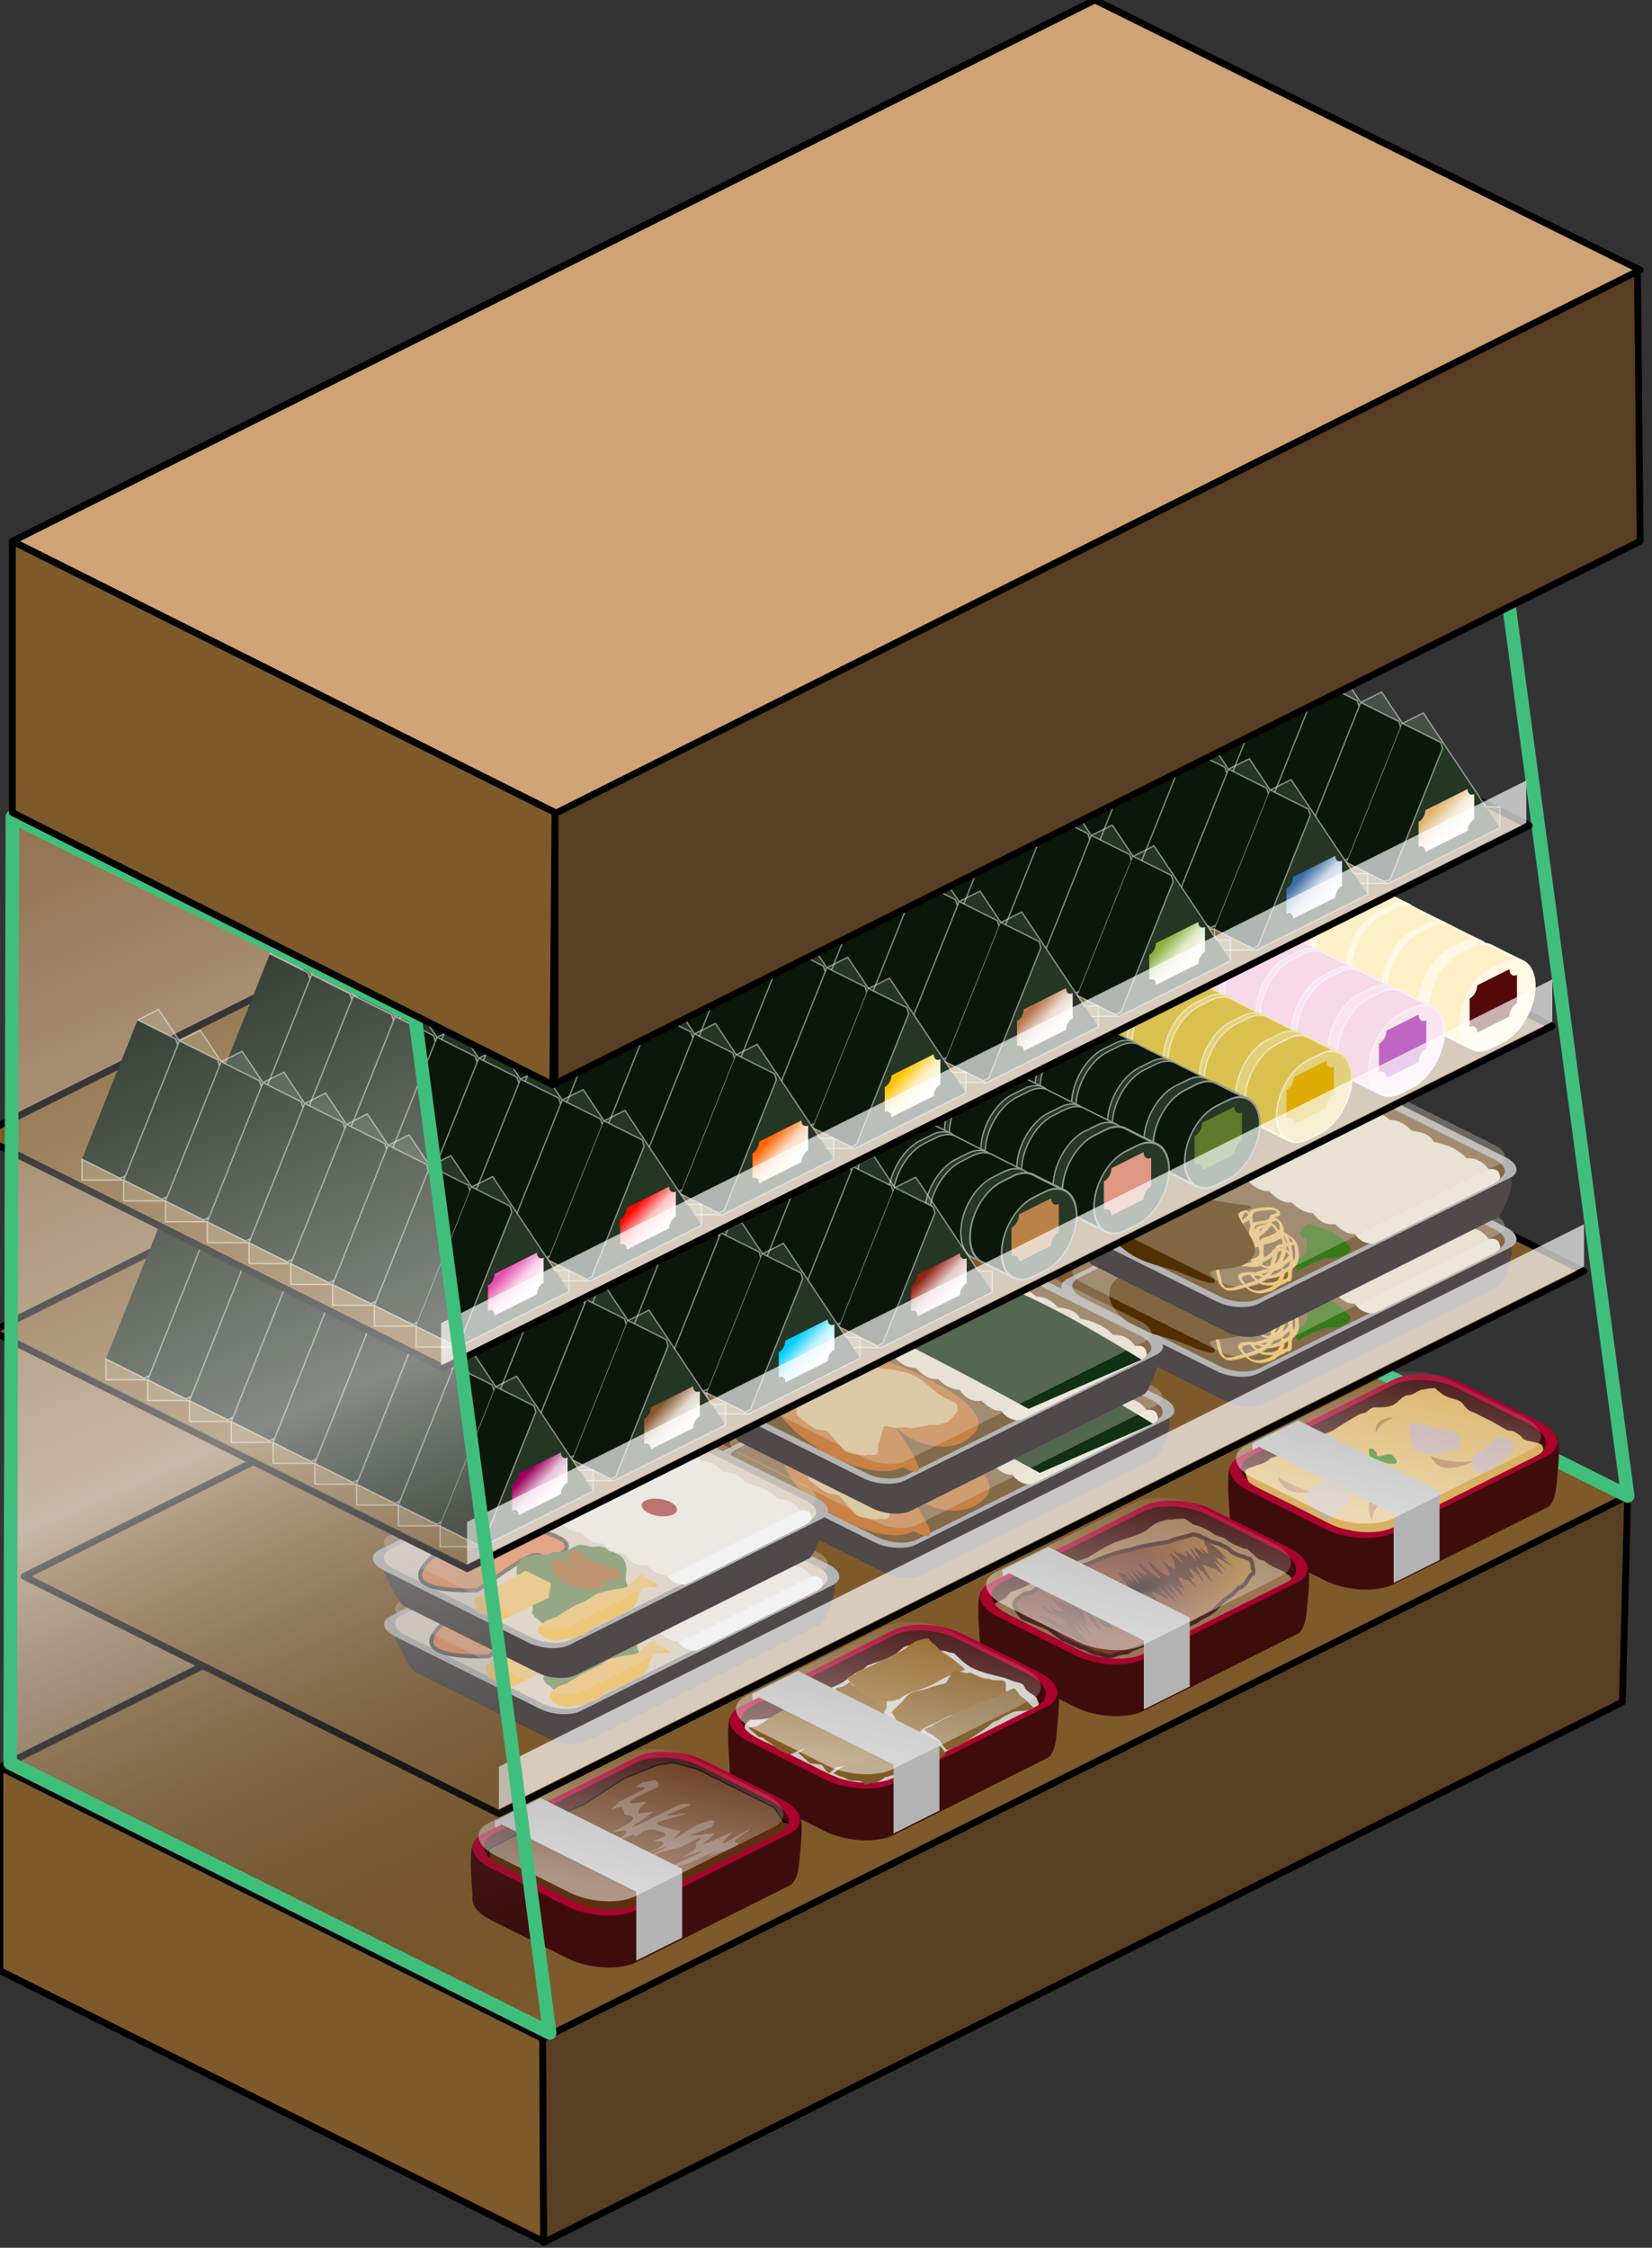<svg width="122" height="166" xmlns="http://www.w3.org/2000/svg" xml:space="preserve" style="fill-rule:evenodd;clip-rule:evenodd;stroke-linecap:round;stroke-linejoin:round;stroke-miterlimit:1.5"><rect width="100%" height="100%" fill="#333333" stroke="none"/><path d="m225.354 405.715-.162 70.204 80.141-39.995-.151-70.083-79.828 39.874Z" style="fill:#91714f;stroke:#f2ce9a;stroke-width:.5px" transform="translate(-224.442 -345.708)"/><path d="M160.281 310.157v-80.14l80.293-40.146-.152 80.216-80.141 40.07Z" style="fill:none" transform="translate(-160.287 -164.617)"/><path d="m200.352 330.192 80.14-40.07-40.462-19.839-79.749 39.874 40.071 20.035Z" style="fill:#4d4d4d" transform="translate(-160.287 -164.617)"/><path d="m200.352 315.166 80.14-40.07-.391 15.222-79.674 39.912-.075-15.064Z" style="fill:#583e23;stroke:#000;stroke-width:.5px;stroke-linecap:butt" transform="translate(-160.287 -164.617)"/><path d="M160.281 295.131v15.026l40.146 19.998-.075-14.989-40.071-20.035Zm80.141-40.07 40.07 20.035-80.065 40.032-40.146-19.997 80.141-40.07Z" style="fill:#7e5a2b;stroke:#000;stroke-width:.5px;stroke-linecap:butt" transform="translate(-160.287 -164.617)"/><path d="m280.492 275.096-39.918-19.96-.152-70.199 30.053 15.027 10.017 75.132Z" style="fill:none;stroke:#40bf7c;stroke-width:1px;stroke-linecap:butt" transform="translate(-160.287 -164.617)"/><path d="M326.831 244.907c0-1.727-1.207-2.731-2.589-2.731l-13.071.254c-.563 0-4.214 4.098-4.632 4.491-.609.572-1.003 1.481-1.003 2.505v6.261c0 1.727 1.123 3.13 2.505 3.13h12.522c.747 0 2.288-1.494 2.708-1.878 1.285-1.176 3.556-3.159 3.556-3.757l.004-8.275Z" style="fill:#3e0d0b" transform="scale(1.277 .639) rotate(-45 102.918 495.502)"/><path d="M222.69 256.861c-.118 0-1.697-.327-1.713-.344-.339-.338-6.032-3.085-6.098-3.118-.172-.086-.328-.49-.38-.7-.019-.076-.107-.246-.06-.34.05-.099.192-.164.3-.2.241-.08.497-.207.76-.26.29-.058.62-.28.799-.46.035-.034.729-.216 1.04-.32.346-.115.634-.465.92-.679.233-.175.577-.289.839-.42.123-.062.309-.037.44-.1.478-.231 1.067-.325 1.54-.64.571-.381 1.173-.729 1.759-1.079.122-.074.309-.055.44-.12.202-.102.355-.305.579-.38.123-.041.27-.02.4-.02.287 0 .639-.01.92-.1.482-.155.674-.557 1.08-.76.049-.024.424-.052.479-.08.231-.115.455-.262.7-.36.103-.041.217-.006.32-.04.171-.057.684-.096.7-.08.214.215.507.454.799.6.291.145.72.21.98.34.299.149.44.526.72.7.177.11.4.155.58.26.332.194.689.344 1.039.519.146.073.341.181.46.26.067.045.518.309.74.42.152.076.356.028.5.1.182.091.322.202.479.32.094.07.161.21.26.26.413.206 1.072.171 1.36.46.014.014.006.086.02.1.119.119-.01.59-.04.619-.131.132-4.721 2.351-4.898 2.44-.453.226-3.508 1.691-3.759 1.879-.787.59-3.315 1.431-3.639 1.539-.306.102-1.365-.216-1.365-.216Z" style="fill:#d9b163" transform="translate(-122.472 -143.746)"/><path d="M216.829 252.821c.85.524 1.725.893 2.628 1.097-1.384.244-2.31-.061-2.628-1.097Zm6.963 3.265c-.566-1.332-.231-2.143 1.603-2.088-1.094.549-1.523 1.272-1.603 2.088Z" style="fill:#b07847" transform="translate(-122.472 -143.746)"/><path d="M224.475 251.679c-.576-.333-.896-.041-1.239.2-.038.026-.494-.086-.4-.18.061-.06.312-.176.36-.2.109-.054.28-.1.36-.18.116-.116-.085-.517.08-.599.054-.028.241.041.259.06.088.087.187.133.24.239.047.094-.024.176.04.24.05.05.297.026.36 0 .152-.06.499-.16.68-.1.081.028.222.202.28.26.056.056.175.25.12.36-.041.082-.213.06-.3.06-.185 0-.372-.004-.54-.06-.098-.033-.136-.08-.24-.08l-.06-.02Z" style="fill:#367a18" transform="translate(-122.472 -143.746)"/><path d="M228.794 251.159c-.665 0-1.273-.066-1.86-.359-.245-.123-.215-.478-.26-.7-.075-.379-.318-1.05.1-1.26.074-.036.275.004.34.02.195.049.404.077.6.12.254.057.497.171.76.22.556.104 1.196.097 1.599.5.068.067.115.23.16.32.028.056.034.428.08.52.084.168-.104.24-.26.24l-1.259.379Z" style="fill:#c1aaa6" transform="translate(-122.472 -143.746)"/><path d="M228.894 253.339c-.103.158-.178.336-.3.479-.176.207-.45.331-.64.52a2.909 2.909 0 0 1-.7.52c-.421.211-1.004.535-1.399.14-.014-.014 0-.118 0-.14a.845.845 0 0 0-.06-.26c-.058-.115-.118-.287-.06-.46.097-.292.414-.369.64-.519.39-.261.633-.574.939-.88.094-.094.301-.141.38-.22.039-.039 1.036.16 1.06.16l.14.66Z" style="fill:#c1aaa6" transform="translate(-117.074 -146.387)"/><path d="M220.217 253.659c-.168-.084-.236-.282-.38-.4-.107-.089-.205-.154-.32-.24-.267-.2-.561-.489-.62-.84-.018-.107-.095-.328-.04-.44.087-.174.365-.298.5-.44.177-.184.848-.531.92-.539.334-.039.666.077.939.259.088.059.17.192.24.28.178.223.361.444.42.68.022.088.108.264.06.36-.133.267-.399.38-.6.58-.099.099-.579.583-.579.6l-.54.14Z" style="fill:#c1afa6" transform="translate(-122.334 -141.45)"/><path d="M225.395 248.431c-.622.246-1.07.617-1.32 1.129-.073-.67.274-1.099 1.32-1.129Zm-3.529 4.627c.524.586 1.361.729 2.42.14-.678.011-1.636.115-2.42-.14Zm6.249-1.77c.668 1.319 1.899.898 3.158.389-1.031.065-2.074.026-3.158-.389Z" style="fill:#b07847" transform="translate(-122.472 -143.746)"/><path d="M319.937 242.489c-1.728-.864-4.253-1.004-5.635-.313l-12.522 6.261c-1.382.691-1.102 1.953.626 2.817l6.261 3.131c1.728.864 4.253 1.004 5.635.313l12.522-6.261c1.382-.691 1.101-1.954-.626-2.818l-6.261-3.13Zm-.397.418c-1.606-.803-3.953-.933-5.238-.291l-11.642 5.821c-1.285.642-1.024 1.816.582 2.619l5.821 2.911c1.606.803 3.954.933 5.239.291l11.641-5.821c1.285-.643 1.024-1.816-.582-2.619l-5.821-2.911Z" style="fill:#aa022d" transform="translate(-180.894 -116.807) scale(.903)"/><path d="m302.737 247.4 3.757-1.878 11.564 5.782v5.635l-3.756 1.878v-5.635l-11.007-5.503-.527.264-.031-.543Z" style="fill:#b3b3b3" transform="translate(-180.894 -116.807) scale(.903)"/><path d="M327.702 241.222c0-1.716-1.508-3.11-3.365-3.11h-15.786c-1.857 0-3.364 1.394-3.364 3.11v6.22c0 1.717 1.507 3.11 3.364 3.11h15.786c1.857 0 3.365-1.393 3.365-3.11v-6.22Z" style="fill:url(#a)" transform="matrix(.644 -.322 .871 .435 -314.07 102.509)"/><path d="M326.831 244.907c0-1.727-1.207-2.731-2.589-2.731l-13.071.254c-.563 0-4.214 4.098-4.632 4.491-.609.572-1.003 1.481-1.003 2.505v6.261c0 1.727 1.123 3.13 2.505 3.13h12.522c.747 0 2.288-1.494 2.708-1.878 1.285-1.176 3.556-3.159 3.556-3.757l.004-8.275Z" style="fill:#3e0d0b" transform="scale(1.277 .639) rotate(-45 113.35 520.255)"/><path d="M231.985 243.23c.285-.285.628-.36.989-.601.116-.077.227-.285.329-.387.071-.072.664-.26.756-.291.358-.119.699-.362 1.066-.484.257-.086.516-.325.717-.466.099-.07.239-.1.348-.155.249-.124.479-.251.717-.387.094-.054.63-.299.737-.33.452-.129.913-.298 1.356-.445.132-.044.254-.151.388-.233.441-.27.895-.544 1.356-.775.575-.287 1.244-.412 1.841-.659.172-.071.725-.279.891-.445a2.71 2.71 0 0 1 .62-.446c.26-.128.518-.166.776-.252.135-.045.308.026.445-.019.087-.029.237-.039.33-.039.021 0 .46-.034.504-.019.309.103.498.386.813.465.546.136 1.005.41 1.415.697.125.088.723.239.775.291.091.091.287.217.426.31.276.183.634.291.95.426.087.037.273.022.329.078.214.213.557.499.775.717.095.094.365.054.446.135.147.147.426.32.601.407.431.216.796.312 1.046.562.051.051.133.055.194.116.101.102.233.312.233.485l-12.034 5.928-3.26-.446-6.875-3.738Z" style="fill:#997652" transform="translate(-158.701 -124.638)"/><path d="M234.311 242.358c-.048.095-.179.12-.233.174-.176.177-.445.226-.445.543 0 .042-.019.137 0 .174.149.299.316.588.542.814.11.11.396.16.543.233.424.212.841.323 1.279.542.376.189.784.559 1.143.814.089.063.218.08.329.136.182.09.321.17.504.252.127.056.3.086.388.174.098.098.392.109.523.174.221.111.504.286.756.349.149.038.368.049.503.117.146.073.477.138.659.077.243-.081.499-.168.756-.232.122-.031.265.002.388-.039.127-.043.237-.173.387-.233.307-.122.612-.25.969-.329.244-.054.362-.294.581-.349.174-.043.345-.168.524-.213.133-.033.247-.054.329-.136.079-.079.298-.092.407-.135.215-.087.423-.202.601-.33.161-.116.46-.121.62-.232.204-.144.523-.206.736-.369.256-.195.449-.282.698-.406.658-.33.871-.764 1.395-1.183.144-.115.299-.2.446-.31.19-.143.368-.368.523-.523.03-.03.116-.019.155-.039.107-.053.207-.149.29-.232.265-.264.319-.634.601-.775.043-.022.102-.247.058-.291-.075-.075-.048-.29-.077-.407-.043-.171-.101-.314-.194-.407-.051-.051-.21-.016-.271-.077-.08-.08-.291-.091-.427-.136-.166-.055-.36-.161-.542-.252-.155-.077-.256-.254-.407-.329-.15-.075-.298-.159-.446-.233-.243-.121-.577-.186-.833-.271-.126-.042-.23-.134-.349-.194-.176-.088-.324-.092-.446-.213-.059-.06-.251-.019-.31-.077-.072-.072-.416.054-.484.077-.431.144-.919.179-1.337.388-.172.086-.432.098-.62.135-.441.089-.893.144-1.337.233-.352.07-.715.19-1.066.29-.185.053-.389.064-.581.117-.787.214-1.597.508-2.326.852-.182.087-.407.107-.581.194-.598.299-1.373.513-1.899.891-.034.025-.13.032-.174.059-.249.149-.612.281-.756.426-.09.089-.266.142-.368.194-.094.047-.22.16-.31.232-.068.054-.194.092-.194.175l-.62.116Z" style="fill:url(#b);stroke:#492727;stroke-width:.3px" transform="translate(-158.701 -124.638)"/><path d="M235.824 243.737c.067.136 2.352 1.533 3.312 1.847.186.061-1.155-1.357-.977-1.285.023.009.733.698.768.663.021-.021-.584-.956-.605-.978-.167-.166 1.157 1.245 1.103 1.029-.007-.028-.63-.725-.619-.737.023-.023.208.139.233.155.129.086-.369-1.003-.216-.972.116.023.894 1.147 1.01 1.166.015.003.151.043.175.019.077-.076-.762-1.024-.702-1.084.021-.022.793.837.818.852.16.096.25.136.446.136 0 0 .162.011.174 0 .077-.078-.734-.896-.745-1.072-.01-.166 1.79 1.021 1.79.908 0-.078-1.029-.938-.987-.98.056-.056.371.213.407.233.094.052-.328-.658-.231-.609.087.044.43.393.523.424.241.08.73.591.968.631.011.001.209.008.213 0 .044-.089-.857-.778-.867-.874 0-.009.811.287.828.253.021-.042-.705-.614-.675-.673.011-.023.775.516.791.499.019-.018-.593-.818-.593-.818.035.027.914 1.069.923 1.051.02-.04 0-.13 0-.175 0-.218-.201-.48-.275-.687-.003-.009-.024-.347.004-.379.037-.043.341.153.387.175.329.152.344.417.692.497.097.022-.571-.701-.501-.771.032-.032 1.146.571 1.146.526 0-.141-.764-.762-.796-.892-.005-.019 1.269 1.113 1.303 1.102.075-.026-.878-1.173-.837-1.133.051.051.958.899.958.899s-.597-.944-.597-1.015c0-.026.901.865.932.834.042-.042-.426-.702-.401-.687.109.066.296.063.388.175.346.418-.374-.69-.338-.725.119-.12.57.268.57.105 0-.039.654.588.681.561.008-.009-.551-.758-.545-.755.13.065.257.109.387.174.015.007-.389-.677-.369-.698.076-.075.393.35.466.272.021-.022.579.766.591.775.048.036-.627-1.123-.594-1.157.038-.037.41.363.41.304 0-.032.602.694.634.686.097-.024-.486-.741-.401-.724.122.024-.298-.399-.172-.399.019 0 .614.258.63.242.105-.105.713.505.691.353-.003-.026-.586-.818-.568-.836.024-.024.783.627.807.634.073.025-.795-.783-.717-.861.055-.055 1.247.66 1.227.622-.005-.011-.793-.589-.774-.608.027-.028.346.11.271 0-.045-.065-.129-.112-.194-.155-.119-.08-.23-.266-.349-.368a3.306 3.306 0 0 0-.62-.426c-.036-.019-.266-.18-.29-.155-.094.093.079.35.116.387.002.002.128.412.122.414-.125.041-.457-.319-.568-.356-.038-.013.329.428.293.41-.038-.019-.628-.459-.661-.41-.054.082.402.711.373.74-.023.024-.605-.692-.637-.699-.124-.026.513.875.387.833-.027-.009-.664-.723-.685-.68-.044.088.119.347.097.368-.058.058-.157-.047-.233-.077-.23-.092-.457-.188-.697-.252-.042-.011.67.744.632.782-.028.027-.891-.724-.884-.685.023.14.159.323.232.445.009.015.188.614.152.651-.061.061-.964-.597-1.01-.66-.038-.052.942 1.039.505 1.076-.3.025-1.281-1.028-1.296-.945-.056.291 1.062 1.128.73 1.128-.142 0-1.225-.978-1.367-.978-.208 0 .521.555.521.773 0 .052-.787-.417-.773-.366.022.075.136.193.136.193s.416.456.366.426a18.714 18.714 0 0 1-.851-.678c-.012-.012.641.962.667 1.003.04.064-.809-.823-.857-.807-.073.024.43.614.363.595-.2-.057-.432-.466-.638-.5-.041-.007-.261-.107-.31-.058-.069.069.722.967.748 1.043.003.009-.635-.47-.651-.462-.117.059.201.624.096.593-.333-.1-1.19-.869-1.53-.942-.102-.021 1.305 1.276 1.222 1.276-.039 0-1.539-1.332-1.551-1.295-.039.115-.003.337.019.446.005.026 1.011.766.98.798-.021.02-1.062-.678-1.077-.682-.125-.036.636.562.518.516-.003-.001-.983-.698-.983-.69 0 .036.239.309.255.34.06.117.443.415.528.518.014.017-.436-.252-.46-.227-.076.076-.337-.098-.323.008.024.181 1.327 1.118.223.424-.138-.086-1.112-.584-1.269-.598-.007-.001 1.227 1.002 1.226 1.006-.057.169-1.242-.658-1.188-.522.004.01.099.114.078.136-.01.009.373.484.359.484-.083 0-.624-.478-.708-.484-.254-.02-.98-.225-.756-.097.943.536 2.048 1.169-.213.019-.033-.016.063.177.078.194.155.187.316.424.523.562.021.014.232.153.232.174 0 .013-.325-.013-.348-.019-.294-.068-.372-.335-.657-.421-.059-.018.333.6.289.556-.035-.035-.865-.629-.853-.581.029.118.159.257.232.349.241.3.75.34 1.096.513.209.104.325.303.325.591 0 0-1.877-.895-1.787-.713Z" style="fill:url(#c)" transform="matrix(1.106 0 0 1.128 -184.12 -155.627)"/><path d="M319.937 242.489c-1.728-.864-4.253-1.004-5.635-.313l-12.522 6.261c-1.382.691-1.102 1.953.626 2.817l6.261 3.131c1.728.864 4.253 1.004 5.635.313l12.522-6.261c1.382-.691 1.101-1.954-.626-2.818l-6.261-3.13Zm-.397.418c-1.606-.803-3.953-.933-5.238-.291l-11.642 5.821c-1.285.642-1.024 1.816.582 2.619l5.821 2.911c1.606.803 3.954.933 5.239.291l11.641-5.821c1.285-.643 1.024-1.816-.582-2.619l-5.821-2.911Z" style="fill:#aa022d" transform="translate(-199.344 -107.467) scale(.903)"/><path d="m302.737 247.4 3.757-1.878 11.564 5.782v5.635l-3.756 1.878v-5.635l-11.007-5.503-.527.264-.031-.543Z" style="fill:#b3b3b3" transform="translate(-199.344 -107.467) scale(.903)"/><path d="M327.702 241.222c0-1.716-1.508-3.11-3.365-3.11h-15.786c-1.857 0-3.364 1.394-3.364 3.11v6.22c0 1.717 1.507 3.11 3.364 3.11h15.786c1.857 0 3.365-1.393 3.365-3.11v-6.22Z" style="fill:url(#d)" transform="matrix(.644 -.322 .871 .435 -332.52 111.849)"/><path d="M326.831 244.907c0-1.727-1.207-2.731-2.589-2.731l-13.071.254c-.563 0-4.214 4.098-4.632 4.491-.609.572-1.003 1.481-1.003 2.505v6.261c0 1.727 1.123 3.13 2.505 3.13h12.522c.747 0 2.288-1.494 2.708-1.878 1.285-1.176 3.556-3.159 3.556-3.757l.004-8.275Z" style="fill:#3e0d0b" transform="scale(1.277 .639) rotate(-45 123.438 544.9)"/><path d="M221.971 256.515c-.427 0-1.432-.602-1.48-.625-.342-.172-2.597-.854-2.993-1.25-.173-.173-2.053-1.309-2.303-1.349-.714-.113-1.708-.384-1.48-1.25.016-.059.328-.395.428-.395.719 0 1.374-.074 2.039-.296.265-.088.427-.356.658-.493.123-.073.335-.105.428-.197.148-.148.268-.332.592-.494.959-.48 1.942-.708 2.894-1.184.478-.239 1.069-.85 1.579-1.02.199-.066.333-.285.527-.362.578-.228 1.174-.373 1.743-.657.331-.166.616-.499.855-.658.225-.15.657-.131.822-.296.02-.02.604.022.691.065.253.127.532.353.757.428.31.104.71.01 1.019.165.122.06.362.032.461.131.305.305.808.799 1.25 1.02.738.369 1.563.539 2.302.724.317.079.626.246.954.328.296.074.561.103.658.395.101.303.615.517.823.724.126.126.132.363.23.46.017.018-.146.419-.23.461-.213.106-.784.356-.823.395-.104.104-.365.068-.46.164-.234.234-.838.501-1.152.658-.087.044-5.572 2.981-8.606 4.218-1.05.428-2.183.19-2.183.19Z" style="fill:#cdc9c0" transform="translate(-158.701 -124.639)"/><path d="M319.937 242.489c-1.728-.864-4.253-1.004-5.635-.313l-12.522 6.261c-1.382.691-1.102 1.953.626 2.817l6.261 3.131c1.728.864 4.253 1.004 5.635.313l12.522-6.261c1.382-.691 1.101-1.954-.626-2.818l-6.261-3.13Zm-.397.418c-1.606-.803-3.953-.933-5.238-.291l-11.642 5.821c-1.285.642-1.024 1.816.582 2.619l5.821 2.911c1.606.803 3.954.933 5.239.291l11.641-5.821c1.285-.643 1.024-1.816-.582-2.619l-5.821-2.911Z" style="fill:#aa022d" transform="translate(-217.826 -98.303) scale(.903)"/><path d="M213.978 252.238c.258.259.467.401.691.625.08.08.327.064.395.132.181.181.572.375.822.625.327.327 1.112.628 1.184.592a12.234 12.234 0 0 1 1.546-.625c.248-.082.513-.337.757-.46.382-.194.814-.294 1.217-.395.233-.058.436-.222.658-.296.73-.244 1.37-.574 2.072-.855.243-.097.579-.304.658-.461.052-.104.161-.33.099-.362-.09-.044-.426-.193-.494-.329-.086-.173-.387-.223-.526-.361-.221-.221-.578-.351-.888-.593-.175-.136-.425-.26-.559-.394-.025-.024-.143-.253-.165-.231a1.649 1.649 0 0 1-.559.362c-.132.053-.366.037-.461.132-.097.098-.231.33-.361.46-.067.067-.38.076-.494.099-.421.084-.867.169-1.25.296-.26.087-.427.454-.625.461-1.092.034-2.105.848-3.026 1.447l-.691.131Z" style="fill:#845c23" transform="translate(-158.701 -124.639)"/><path d="M224.636 251.712c-.198.017-.529-.384-.691-.493-.567-.382-1.503-.703-1.776-1.25-.059-.117-.535-.518-.428-.625.022-.022.11.022.132 0 .122-.122.286-.135.46-.198.023-.008.022-.086.033-.098.159-.187.631-.283.855-.395.807-.403 1.604-.785 2.402-1.184.417-.209.893-.628 1.217-.79.087-.043.791-.212.822-.197.17.085.287.341.46.428.153.076.294.349.461.46.618.412 1.313.886 1.809 1.382.044.044-.045.093-.066.098-.205.052-.419.162-.625.231-.389.129-.869.327-1.217.559-.591.394-1.335.609-1.973.822-.304.101-.769.341-.954.527-.031.031-.17.005-.198.032-.131.132-.464.099-.723.099v.592Z" style="fill:#8f6222" transform="translate(-159.162 -125.494)"/><path d="M226.609 252.995c-.169-.338-.971-.741-1.019-.789-.219-.219-.486-.117-.658-.461-.108-.215-.281-.544-.395-.658-.009-.009.547-.546.724-.723.073-.074.436-.511.559-.593.515-.343 1.074-.257 1.612-.526.183-.092 1.038-.249 1.118-.329.11-.11.462-.814.625-.855.372-.093.833.241 1.118.099.054-.027.844.379 1.086.427.121.024.35.011.46.066.347.173.835-.053 1.086.197.114.115.013.553.066.658.046.094.64.347.493.494-.058.058-1.134.452-1.217.493-.419.21-.891.441-1.316.526-.601.121-1.229.086-1.809.231-.502.125-.874.387-1.348.625-.413.206-.867.289-1.119.625l-.066.493Z" style="fill:#81581c" transform="translate(-158.701 -124.639)"/><path d="M222.596 256.449c-.357-.511-.897-.127-1.348-.428-.234-.156-.463-.165-.658-.263l-.329-.164s.534-.42.658-.461c.48-.16.873-.514 1.447-.658.452-.113 1.035-.419 1.447-.625.346-.173.876-.071 1.25-.164.24-.06.377-.238.56-.329.239-.12.487-.225.657-.395.097-.096.409.136.494.165.566.188 1.174.285 1.48.592.029.029.321.435.296.46-.399.399-1.105.454-1.645.724-.652.326-1.353.539-2.006.756-.217.073-.469.103-.658.198-.046.023-.161-.004-.197.033-.13.129-.305.234-.494.329l-.954.23Z" style="fill:#7f5a26" transform="translate(-158.701 -124.639)"/><path d="M228.715 253.883c-.219 0-.472-.537-.625-.691-.226-.225-.6-.506-.856-.592-.117-.039-.263-.263-.263-.263s.123-.024.165-.066c.076-.076.257-.112.362-.164.281-.141.583-.358.921-.526.3-.15.902-.409 1.085-.592.112-.112.508-.134.658-.198.288-.123.645-.35.954-.427.08-.021.255-.047.329-.099.305-.214.972-.315 1.217-.559.134-.135.436-.108.559-.231.029-.028.353-.206.428-.131.207.207.354.555.559.658.113.057.331.217.427.362.069.103.485.403.395.493-.06.06-.25.04-.329.066-.39.13-.902.007-1.283.197-.268.134-.65.295-.888.493-.162.136-.431.135-.559.264-.357.357-.956.725-1.349.986-.363.243-.681.489-1.019.658-.102.051-.162.132-.296.132l-.592.23Z" style="fill:#836131" transform="translate(-158.701 -124.639)"/><path d="M219.932 255.594c-.231-.116-.349-.367-.493-.56-.151-.2-.805-.047-.987-.23-.239-.239-.823-.723-.823-.723s.116-.034.165-.066c.161-.108.298-.235.46-.329.387-.225.73-.621 1.086-.888.993-.745 1.944-1.383 3.125-1.777.242-.08.504-.186.723-.296.094-.047.28-.179.362-.164.118.021.235.369.296.46.144.215.962.665 1.086.724.481.232.852.589 1.118.855.105.105-.14.3-.197.329-.32.16-.602.438-.954.527-.354.088-.805.38-1.151.592-.376.229-.842.384-1.25.559-.142.061-.772.271-.888.329-.228.114-1.091.197-1.152.197l-.526.461Z" style="fill:#886027" transform="translate(-158.701 -124.639)"/><path d="m302.737 247.4 3.757-1.878 11.564 5.782v5.635l-3.756 1.878v-5.635l-11.007-5.503-.527.264-.031-.543Z" style="fill:#b3b3b3" transform="translate(-217.826 -98.303) scale(.903)"/><path d="M327.702 241.222c0-1.716-1.508-3.11-3.365-3.11h-15.786c-1.857 0-3.364 1.394-3.364 3.11v6.22c0 1.717 1.507 3.11 3.364 3.11h15.786c1.857 0 3.365-1.393 3.365-3.11v-6.22Z" style="fill:url(#e)" transform="matrix(.644 -.322 .871 .435 -351.001 121.013)"/><path d="M326.831 244.907c0-1.727-1.207-2.731-2.589-2.731l-13.071.254c-.563 0-4.214 4.098-4.632 4.491-.609.572-1.003 1.481-1.003 2.505v6.261c0 1.727 1.123 3.13 2.505 3.13h12.522c.747 0 2.288-1.494 2.708-1.878 1.285-1.176 3.556-3.159 3.556-3.757l.004-8.275Z" style="fill:#3e0d0b" transform="scale(1.277 .639) rotate(-45 133.743 570.208)"/><path d="m302.266 249.669 3.685-1.914 4.082-1.716 3.272-2.121 2.77-1.119 1.276-.179 1.96.545 6.26 3.13.816 1.177.647.13-.737.835-13.247 6.624-3.206-.351-7.638-3.819.06-1.222Z" style="fill:#5e2f10;stroke:#000;stroke-width:.11px" transform="translate(-236.826 -88.917) scale(.903)"/><path d="M314.914 244.194c-.191.095-.5.284-.647.431-.049.049.907-.085.72.106-.173.177-2.036 1.012-2.187 1.188-.167.196-.421.325-.518.518-.014.028.787-.232.831-.189.228.229-.233.3-.011.189.248-.124.122.451.345.474 1.276.134.33.691-1.143 1.402-.108.053 1.114-.252 1.191-.097.106.212-.654.613-.479.593.172-.019.368.024.517-.064.873-.518.553.014.72-.07.361-.18.546-.485.941-.534.162-.02.521-.096.669-.022.297.149.941.176.791.475-.066.133-1.193.516-1.05.496 1.556-.22.882.477-.231.871-.145.051-1.104.296-.977.423.045.045 2.396-.942 2.448-.942.206 0-1.802.932-1.607.899.525-.089.928-.352 1.445-.496.389-.109.819-.179 1.208-.302.339-.108 1.355-.745 1.723-.745.078 0-.505.41-.451.464.134.134-.038.506-.172.561-.319.129-.586.375-.906.518-.188.083 1.695-.574 1.551-.43-.166.167-2.675 1.225-2.651 1.249.033.033.268 0 .324 0 .404 0 .747-.18 1.143-.259.244-.048 2.349-1.051 2.578-1.153.331-.147-1.153.649-.81.528.819-.289 1.678-.455 2.372-.949.297-.211-.372-.035-.225-.342.029-.061 1.289-.859 1.218-.93-.033-.033-1.963 1.152-2.136 1.152-.295 0 .908-1.014.647-.894-4.136 1.904-1.635.574-1.423.151.082-.164-1.098.113-1.306.098-.947-.07-1.349.304 1.069-.658.088-.036.325-.506.259-.54-.067-.033-.276-.011-.345 0-.385.065-.733.245-1.1.367-.18.06-1.683 1.065-1.853 1.167-.14.084.628-.836.645-.8.068.146-.395.088-.84-.052-.357-.113-1.184-.278-1.234-.432-.065-.204 2.259-.672 2.397-.81.11-.11-1.606.263-1.543.136.075-.149 2.071-.83 1.888-.891-.33-.11-.787-.037-1.078.108-5.381 2.685-3.702 1.762-2.027.56.243-.174-.585.044-.885.044-.019 0-.214.022-.237 0-.049-.05.027-.262.043-.302.102-.253.784-.692.518-.647-2.087.347-1.485-.052.927-1.143.261-.118.205-.459-.086-.604-.059-.03-.251-.004-.302.021-.122.061-.473.13-.625.13" style="fill:#825f4e" transform="translate(-236.826 -88.917) scale(.903)"/><path d="M319.937 242.489c-1.728-.864-4.253-1.004-5.635-.313l-12.522 6.261c-1.382.691-1.102 1.953.626 2.817l6.261 3.131c1.728.864 4.253 1.004 5.635.313l12.522-6.261c1.382-.691 1.101-1.954-.626-2.818l-6.261-3.13Zm-.397.418c-1.606-.803-3.953-.933-5.238-.291l-11.642 5.821c-1.285.642-1.024 1.816.582 2.619l5.821 2.911c1.606.803 3.954.933 5.239.291l11.641-5.821c1.285-.643 1.024-1.816-.582-2.619l-5.821-2.911Z" style="fill:#aa022d" transform="translate(-236.826 -88.917) scale(.903)"/><path d="m302.737 247.4 3.757-1.878 11.564 5.782v5.635l-3.756 1.878v-5.635l-11.007-5.503-.527.264-.031-.543Z" style="fill:#b3b3b3" transform="translate(-236.826 -88.917) scale(.903)"/><path d="M327.702 241.222c0-1.716-1.508-3.11-3.365-3.11h-15.786c-1.857 0-3.364 1.394-3.364 3.11v6.22c0 1.717 1.507 3.11 3.364 3.11h15.786c1.857 0 3.365-1.393 3.365-3.11v-6.22Z" style="fill:url(#f)" transform="matrix(.644 -.322 .871 .435 -370.001 130.399)"/><path d="m275.484 252.556-35.07-17.535-80.133 40.067 35.07 17.534 80.133-40.066Z" style="fill:#7e5a2b;stroke:#000;stroke-width:.5px;stroke-linecap:butt" transform="translate(-158.501 -158.672)"/><path d="M368.146 263.5c0-1.438-1.254-2.605-2.798-2.605l-37.324-2.989s-4.103 4.807-4.103 5.594v16.503c0 1.438 1.253 2.606 2.798 2.606h38.629c.866 0 7.602-3.431 7.602-4.063l-4.804.004V263.5Z" style="fill:#4f4949" transform="matrix(.446 -.223 .599 .299 -221.617 92.02)"/><path d="M368.146 263.5c0-1.438-1.254-2.605-2.798-2.605h-38.629c-1.545 0-2.798 1.167-2.798 2.605v16.503c0 1.438 1.253 2.606 2.798 2.606h38.629c1.544 0 2.798-1.168 2.798-2.606V263.5Z" style="fill:#b3b3b3" transform="matrix(.482 -.241 .647 .323 -247.423 88.896)"/><path d="M368.146 263.5c0-1.438-1.254-2.605-2.798-2.605h-38.629c-1.545 0-2.798 1.167-2.798 2.605v16.503c0 1.438 1.253 2.606 2.798 2.606h38.629c1.544 0 2.798-1.168 2.798-2.606V263.5Z" style="fill:#836a49" transform="matrix(.458 -.229 .615 .307 -230.451 89.12)"/><path d="M346.814 268.428c.363 1.842-.352 1.925-.876 2.168-.231.107-.43.476-.554.599-.011.012.394.717.508.831.017.017 1.15-.602 1.77-.912.436-.218 1.031-.23 1.32-.518.028-.028.83 0 1.107 0 .531 0 1.547-.465 1.799-.969.145-.29-.563-.711-.692-.969-.129-.259-.981-.75-1.061-.83-.32-.32-1.275-.548-1.845-.738-.278-.093-1.071-.479-1.384-.323-.403.202-.599.692-.876.969-.088.088.512.646.692.646l.092.046Z" style="fill:#367a18" transform="translate(-127.933 -77.026) scale(.647)"/><path d="M336.841 258.191c.693-.772 1.589-1.037 2.505-1.252.784-.668 1.609-1.138 2.504-1.252 1.093-.93 1.919-1.352 2.57-1.285.765-.694 1.563-1.191 2.439-1.22.331-.425.699-.755 1.252-.626.835-.409 1.67-.366 2.504 0 1.616.306 2.439.725 2.505 1.252 1.075.237 1.872.683 2.504 1.253 1.099.021 1.85.565 2.505 1.252 1.115.09 2.054.386 2.504 1.252 1.441.296 2.759.807 3.757 1.878 1.132-.058 1.925.425 2.504 1.252.656-.078 1.15.04 1.252.627.238.397-.108.697-.538.983l-13.774 6.887c-.971.034-1.692-.369-2.22-1.11-.75.098-1.501-.447-2.251-1.126-1.152.154-1.906-.408-2.504-1.252-.813-.043-1.626-.401-2.439-1.219-.988.095-1.804-.494-2.57-1.285-.964.035-1.762-.512-2.504-1.252-.916.176-1.673-.364-2.368-1.184-.207-.359-.375-.739-.137-1.321a1.265 1.265 0 0 1 0-1.252Z" style="fill:#ece7da" transform="translate(-127.453 -77.173) scale(.647)"/><path d="M342.186 273.432c-.026.114-.163.121-.255.17-.17.09-.315.212-.49.298-.374.184-.779.45-1.193.533-.456.091-1.078-.002-1.506-.124-.071-.021-.094-.06-.156-.089-.072-.034-.137-.02-.213-.064-.211-.121-.17-.364-.17-.575 0-.102-.037-.305.042-.384.108-.108.349-.085.49-.085h1.3c.69 0 1.42.096 2.109 0 .326-.046.638-.193.958-.256a7.803 7.803 0 0 0 1.023-.255c.611-.204 1.003-.559 1.449-1.001.279-.278.559-.54.767-.874.135-.218.277-.375.277-.639 0-.031.019-.151 0-.17-.024-.024-.247-.01-.277 0-.306.098-.57.183-.895.213-.319.029-.639.051-.959.063-.268.011-.547-.028-.809.043-.359.098-.577.3-.874.511-.29.207-.583.411-.873.618a2.296 2.296 0 0 1-1.172.448c-.159.015-.33 0-.49 0-.023 0-.184-.019-.17.021.101.305.402.876.745 1.001.207.076.465.064.682.064.916 0 1.74-.474 2.535-.872.217-.108.422-.248.63-.373.338-.202.683-.446.962-.725.371-.372.522-.885.709-1.353.026-.067.182-.415.106-.49-.07-.071-.321-.057-.383-.064-.241-.027-.481-.022-.724-.022s-.506-.012-.746.043c-.188.044-.365.182-.533.277-1.186.671-1.767 2.066-3.003 2.684-.191.096-.393.215-.597.277-.446.137-.962.026-1.385-.128-.208-.075-.504-.137-.575-.383-.078-.27.094-.408.277-.575.111-.101.208-.086.341-.128.154-.049.291-.15.447-.192.165-.044.406-.064.575-.085.645-.081 1.313-.199 1.96-.234.682-.037 1.364-.004 2.046-.086.632-.075 1.233-.233 1.853-.362.582-.121 1.099-.431 1.427-.916.089-.13.107-.21.107-.383 0-.014.011-.117 0-.128-.039-.039-.162-.021-.213-.021h-1.108c-.5 0-1.037-.168-1.534-.086-.375.063-.748.271-1.065.469-.398.249-.738.466-1.023.831-.07.09-.174.136-.234.256-.075.149.261.2.298.213.432.14.877.204 1.332.198.73-.01 1.378-.087 2.098-.241.229-.049.219-.064.426-.064.05 0 .134-.047.149 0 .057.171.184.622.107.788-.283.609-.845.997-1.342 1.406-.872.718-1.957.995-3.047 1.151-.911.13-1.81.335-2.726.106-.359-.089-.551-.424-.853-.596-.299-.171-.753-.219-1.086-.256-.314-.035-.725-.015-.98.192-.208.169-.311.53-.384.767-.045.148-.095.382-.042.532.206.589 1.124.576 1.619.576.135 0 .27.004.405 0 .142-.005.284-.025.426-.043.411-.054.798-.202 1.214-.234.36-.028.695-.049 1.044-.128.148-.034.321.037.469 0 .476-.119.878-.525 1.273-.789.156-.104.335-.175.495-.276.535-.338 1.424-.766 1.512-1.47.067-.53-.828-.44-1.15-.426-.202.008-.352.1-.533.17-.234.092-.5.114-.745.17-.868.201-1.712.214-2.599.214-.128 0-.256.004-.384 0-.072-.003-.26-.032-.341-.043-.38-.054-.96-.099-.805-.616.026-.086.023-.099.074-.15 1.243-1.243 3.042-1.254 4.694-1.492.92-.133 1.821-.349 2.705-.639.254-.084.489-.233.746-.32.379-.128.703-.432 1.108-.49.275-.039.543.01.809-.085.118-.042.422-.243.277-.426-.235-.298-.859-.334-1.193-.384-.362-.054-.352-.062-.724-.085-.266-.017-.597-.037-.852.043-.7.219-1.24.9-1.747 1.384-.081.078-.103.173-.181.25a7.335 7.335 0 0 1-1.012.858c-.134.093-.272.193-.413.275-.05.029-.162.125-.162.066 0-.314-.007-.68.106-.98.248-.657.915-1.176 1.449-1.576.334-.251.68-.414 1.086-.512.083-.019.231-.087.32-.042.14.07.074.465-.043.532-.543.311-1.151.306-1.747.426-.294.06-.581.185-.873.256-.247.06-.48.079-.724.128-.867.174-1.665.537-2.493.831-.721.256-1.498.488-2.173.852-.66.355-1.212.8-1.704 1.342-.457.502-.962.956-1.427 1.449-.157.166-.286.455-.207.691.04.119.303.161.398.182.366.082.778.077 1.151.085.213.005.426 0 .639 0h.809c1.309 0 2.715-.149 3.92-.703.331-.152.658-.384.972-.572.391-.235.814-.421 1.201-.663.415-.26.892-.547 1.364-.682.315-.09.678-.034 1.001 0 .372.039.754.043 1.129.043" style="fill:none;stroke:#edc679;stroke-width:.32px" transform="matrix(.533 -.154 .709 .612 -281.49 -15.734)"/><path d="M-117.494 381.313c2.365-.046 3.561 2.076 5.36 3.517.626.502.967 1.244 1.178 1.553.173.253.286.499.436.67 1.802 2.066-.812.674-1.163 1.096-2.172 2.614-2.567 5.062-5.811 5.483-1.471.191-3.177-1.666-3.655-.649-.864 1.841-1.393.911-1.66-1.706-.117-1.143-.89-2.217-.904-3.549-.035-3.306 2.74-6.346 6.219-6.415Z" style="fill:#522f00" transform="matrix(.578 -.289 .723 .362 -124.683 -77.987)"/><path d="M368.146 263.5c0-1.438-1.254-2.605-2.798-2.605h-38.629c-1.545 0-2.798 1.167-2.798 2.605v16.503c0 1.438 1.253 2.606 2.798 2.606h38.629c1.544 0 2.798-1.168 2.798-2.606V263.5Z" style="fill:#e0d6ca;fill-opacity:.33" transform="matrix(.458 -.229 .615 .307 -230.451 88.043)"/><path d="M368.146 263.5c0-1.438-1.254-2.605-2.798-2.605l-37.324-2.989s-4.103 4.807-4.103 5.594v16.503c0 1.438 1.253 2.606 2.798 2.606h38.629c.866 0 7.602-3.431 7.602-4.063l-4.804.004V263.5Z" style="fill:#4f4949" transform="matrix(.446 -.223 .599 .299 -221.617 86.872)"/><path d="M368.146 263.5c0-1.438-1.254-2.605-2.798-2.605h-38.629c-1.545 0-2.798 1.167-2.798 2.605v16.503c0 1.438 1.253 2.606 2.798 2.606h38.629c1.544 0 2.798-1.168 2.798-2.606V263.5Z" style="fill:#b3b3b3" transform="matrix(.482 -.241 .647 .323 -247.423 83.75)"/><path d="M368.146 263.5c0-1.438-1.254-2.605-2.798-2.605h-38.629c-1.545 0-2.798 1.167-2.798 2.605v16.503c0 1.438 1.253 2.606 2.798 2.606h38.629c1.544 0 2.798-1.168 2.798-2.606V263.5Z" style="fill:#836a49" transform="matrix(.458 -.229 .615 .307 -230.451 83.973)"/><path d="M346.814 268.428c.363 1.842-.352 1.925-.876 2.168-.231.107-.43.476-.554.599-.011.012.394.717.508.831.017.017 1.15-.602 1.77-.912.436-.218 1.031-.23 1.32-.518.028-.028.83 0 1.107 0 .531 0 1.547-.465 1.799-.969.145-.29-.563-.711-.692-.969-.129-.259-.981-.75-1.061-.83-.32-.32-1.275-.548-1.845-.738-.278-.093-1.071-.479-1.384-.323-.403.202-.599.692-.876.969-.088.088.512.646.692.646l.092.046Z" style="fill:#367a18" transform="translate(-127.933 -82.173) scale(.647)"/><path d="M336.841 258.191c.693-.772 1.589-1.037 2.505-1.252.784-.668 1.609-1.138 2.504-1.252 1.093-.93 1.919-1.352 2.57-1.285.765-.694 1.563-1.191 2.439-1.22.331-.425.699-.755 1.252-.626.835-.409 1.67-.366 2.504 0 1.616.306 2.439.725 2.505 1.252 1.075.237 1.872.683 2.504 1.253 1.099.021 1.85.565 2.505 1.252 1.115.09 2.054.386 2.504 1.252 1.441.296 2.759.807 3.757 1.878 1.132-.058 1.925.425 2.504 1.252.656-.078 1.15.04 1.252.627.238.397-.108.697-.538.983l-13.774 6.887c-.971.034-1.692-.369-2.22-1.11-.75.098-1.501-.447-2.251-1.126-1.152.154-1.906-.408-2.504-1.252-.813-.043-1.626-.401-2.439-1.219-.988.095-1.804-.494-2.57-1.285-.964.035-1.762-.512-2.504-1.252-.916.176-1.673-.364-2.368-1.184-.207-.359-.375-.739-.137-1.321a1.265 1.265 0 0 1 0-1.252Z" style="fill:#ece7da" transform="translate(-127.453 -82.32) scale(.647)"/><path d="M342.186 273.432c-.026.114-.163.121-.255.17-.17.09-.315.212-.49.298-.374.184-.779.45-1.193.533-.456.091-1.078-.002-1.506-.124-.071-.021-.094-.06-.156-.089-.072-.034-.137-.02-.213-.064-.211-.121-.17-.364-.17-.575 0-.102-.037-.305.042-.384.108-.108.349-.085.49-.085h1.3c.69 0 1.42.096 2.109 0 .326-.046.638-.193.958-.256a7.803 7.803 0 0 0 1.023-.255c.611-.204 1.003-.559 1.449-1.001.279-.278.559-.54.767-.874.135-.218.277-.375.277-.639 0-.031.019-.151 0-.17-.024-.024-.247-.01-.277 0-.306.098-.57.183-.895.213-.319.029-.639.051-.959.063-.268.011-.547-.028-.809.043-.359.098-.577.3-.874.511-.29.207-.583.411-.873.618a2.296 2.296 0 0 1-1.172.448c-.159.015-.33 0-.49 0-.023 0-.184-.019-.17.021.101.305.402.876.745 1.001.207.076.465.064.682.064.916 0 1.74-.474 2.535-.872.217-.108.422-.248.63-.373.338-.202.683-.446.962-.725.371-.372.522-.885.709-1.353.026-.067.182-.415.106-.49-.07-.071-.321-.057-.383-.064-.241-.027-.481-.022-.724-.022s-.506-.012-.746.043c-.188.044-.365.182-.533.277-1.186.671-1.767 2.066-3.003 2.684-.191.096-.393.215-.597.277-.446.137-.962.026-1.385-.128-.208-.075-.504-.137-.575-.383-.078-.27.094-.408.277-.575.111-.101.208-.086.341-.128.154-.049.291-.15.447-.192.165-.044.406-.064.575-.085.645-.081 1.313-.199 1.96-.234.682-.037 1.364-.004 2.046-.086.632-.075 1.233-.233 1.853-.362.582-.121 1.099-.431 1.427-.916.089-.13.107-.21.107-.383 0-.014.011-.117 0-.128-.039-.039-.162-.021-.213-.021h-1.108c-.5 0-1.037-.168-1.534-.086-.375.063-.748.271-1.065.469-.398.249-.738.466-1.023.831-.07.09-.174.136-.234.256-.075.149.261.2.298.213.432.14.877.204 1.332.198.73-.01 1.378-.087 2.098-.241.229-.049.219-.064.426-.064.05 0 .134-.047.149 0 .057.171.184.622.107.788-.283.609-.845.997-1.342 1.406-.872.718-1.957.995-3.047 1.151-.911.13-1.81.335-2.726.106-.359-.089-.551-.424-.853-.596-.299-.171-.753-.219-1.086-.256-.314-.035-.725-.015-.98.192-.208.169-.311.53-.384.767-.045.148-.095.382-.042.532.206.589 1.124.576 1.619.576.135 0 .27.004.405 0 .142-.005.284-.025.426-.043.411-.054.798-.202 1.214-.234.36-.028.695-.049 1.044-.128.148-.034.321.037.469 0 .476-.119.878-.525 1.273-.789.156-.104.335-.175.495-.276.535-.338 1.424-.766 1.512-1.47.067-.53-.828-.44-1.15-.426-.202.008-.352.1-.533.17-.234.092-.5.114-.745.17-.868.201-1.712.214-2.599.214-.128 0-.256.004-.384 0-.072-.003-.26-.032-.341-.043-.38-.054-.96-.099-.805-.616.026-.086.023-.099.074-.15 1.243-1.243 3.042-1.254 4.694-1.492.92-.133 1.821-.349 2.705-.639.254-.084.489-.233.746-.32.379-.128.703-.432 1.108-.49.275-.039.543.01.809-.085.118-.042.422-.243.277-.426-.235-.298-.859-.334-1.193-.384-.362-.054-.352-.062-.724-.085-.266-.017-.597-.037-.852.043-.7.219-1.24.9-1.747 1.384-.081.078-.103.173-.181.25a7.335 7.335 0 0 1-1.012.858c-.134.093-.272.193-.413.275-.05.029-.162.125-.162.066 0-.314-.007-.68.106-.98.248-.657.915-1.176 1.449-1.576.334-.251.68-.414 1.086-.512.083-.019.231-.087.32-.042.14.07.074.465-.043.532-.543.311-1.151.306-1.747.426-.294.06-.581.185-.873.256-.247.06-.48.079-.724.128-.867.174-1.665.537-2.493.831-.721.256-1.498.488-2.173.852-.66.355-1.212.8-1.704 1.342-.457.502-.962.956-1.427 1.449-.157.166-.286.455-.207.691.04.119.303.161.398.182.366.082.778.077 1.151.085.213.005.426 0 .639 0h.809c1.309 0 2.715-.149 3.92-.703.331-.152.658-.384.972-.572.391-.235.814-.421 1.201-.663.415-.26.892-.547 1.364-.682.315-.09.678-.034 1.001 0 .372.039.754.043 1.129.043" style="fill:none;stroke:#edc679;stroke-width:.32px" transform="matrix(.533 -.154 .709 .612 -281.49 -20.881)"/><path d="M-117.494 381.313c2.365-.046 3.561 2.076 5.36 3.517.626.502.967 1.244 1.178 1.553.173.253.286.499.436.67 1.802 2.066-.812.674-1.163 1.096-2.172 2.614-2.567 5.062-5.811 5.483-1.471.191-3.177-1.666-3.655-.649-.864 1.841-1.393.911-1.66-1.706-.117-1.143-.89-2.217-.904-3.549-.035-3.306 2.74-6.346 6.219-6.415Z" style="fill:#522f00" transform="matrix(.578 -.289 .723 .362 -124.683 -83.134)"/><path d="M368.146 263.5c0-1.438-1.254-2.605-2.798-2.605h-38.629c-1.545 0-2.798 1.167-2.798 2.605v16.503c0 1.438 1.253 2.606 2.798 2.606h38.629c1.544 0 2.798-1.168 2.798-2.606V263.5Z" style="fill:#e0d6ca;fill-opacity:.33" transform="matrix(.458 -.229 .615 .307 -230.451 82.896)"/><path d="M368.146 263.5c0-1.438-1.254-2.605-2.798-2.605l-37.324-2.989s-4.103 4.807-4.103 5.594v16.503c0 1.438 1.253 2.606 2.798 2.606h38.629c.866 0 7.602-3.431 7.602-4.063l-4.804.004V263.5Z" style="fill:#4f4949" transform="matrix(.446 -.223 .599 .299 -246.888 104.655)"/><path d="M368.146 263.5c0-1.438-1.254-2.605-2.798-2.605h-38.629c-1.545 0-2.798 1.167-2.798 2.605v16.503c0 1.438 1.253 2.606 2.798 2.606h38.629c1.544 0 2.798-1.168 2.798-2.606V263.5Z" style="fill:#b3b3b3" transform="matrix(.482 -.241 .647 .323 -272.694 101.532)"/><path d="M368.146 263.5c0-1.438-1.254-2.605-2.798-2.605h-38.629c-1.545 0-2.798 1.167-2.798 2.605v16.503c0 1.438 1.253 2.606 2.798 2.606h38.629c1.544 0 2.798-1.168 2.798-2.606V263.5Z" style="fill:#836a49" transform="matrix(.458 -.229 .615 .307 -255.722 101.755)"/><path d="M336.841 258.191c.693-.772 1.589-1.037 2.505-1.252.784-.668 1.609-1.138 2.504-1.252 1.093-.93 1.919-1.352 2.57-1.285.765-.694 1.563-1.191 2.439-1.22.331-.425.699-.755 1.252-.626.835-.409 1.67-.366 2.504 0 1.616.306 2.439.725 2.505 1.252 1.075.237 1.872.683 2.504 1.253 1.099.021 1.85.565 2.505 1.252 1.115.09 2.054.386 2.504 1.252 1.441.296 2.759.807 3.757 1.878 1.132-.058 1.925.425 2.504 1.252.656-.078 1.15.04 1.252.627.238.397-.108.697-.538.983l-13.774 6.887c-.971.034-1.692-.369-2.22-1.11-.75.098-1.501-.447-2.251-1.126-1.152.154-1.906-.408-2.504-1.252-.813-.043-1.626-.401-2.439-1.219-.988.095-1.804-.494-2.57-1.285-.964.035-1.762-.512-2.504-1.252-.916.176-1.673-.364-2.368-1.184-.207-.359-.375-.739-.137-1.321a1.265 1.265 0 0 1 0-1.252Z" style="fill:#ece7da" transform="translate(-152.723 -64.538) scale(.647)"/><path d="M300.426 226.31c-2.174 3.953 10.034 11.695 14.562 9.273 2.727 1.392 2.51.294-.865-4.688 2.26 2.407 6.673 3.285 8.797 1.078 2.797-2.28-2.395-6.231-14.39-10.203-2.434.857-3.886 1.902-.611 3.846-2.969-.082-5.473-.17-7.493.694Z" style="fill:#c88245" transform="translate(-136.316 -39.342) scale(.647)"/><path d="M311.174 223.684c-.72 0-1.705-.236-2.289.153-.07.047-.941.788-1.067.915-.231.231.104.913-.102 1.119-.226.226-1.01.098-1.322.254-.142.071-.374.289-.509.356-.945.472-2.39.458-3 1.068-.107.107.024.681.051.813.073.364-.143.955.051 1.272.13.213 1.657 1.461 2.237 1.627.298.085 1.078.111 1.271.305.595.595 1.297 1.55 1.831 2.085.367.367 2.289.711 2.594.559.284-.142.738.089 1.017-.051.524-.262.105-.821.305-1.22.221-.443.506-1.828.61-1.932.189-.189.792-.006 1.017.05.529.133 1.219-.119 1.729.051.296.099 1.765-.147 2.237-.305.366-.122.798.042 1.17-.051.329-.082.665-.154.966-.254.462-.154.989-.989 1.271-1.271.073-.073-.002-.765-.051-.814-.438-.438-1.174-.579-1.678-.915-1.426-.951-2.532-2.324-4.22-2.746a19.7 19.7 0 0 0-1.882-.356c-.323-.046-.711 0-1.017-.102-.337-.112-1.22-.61-1.22-.61Z" style="fill:#dac395" transform="translate(-136.316 -39.342) scale(.647)"/><path d="M312.058 219.892c3.991-2.103 7.982-5.243 11.973-5.987 6.987 2.595 12.633 5.995 18.249 9.412l-12.902 5.613c-5.832-3.188-11.624-6.257-17.32-9.038Z" style="fill:#113115" transform="translate(-136.316 -39.342) scale(.647)"/><path d="M368.146 263.5c0-1.438-1.254-2.605-2.798-2.605h-38.629c-1.545 0-2.798 1.167-2.798 2.605v16.503c0 1.438 1.253 2.606 2.798 2.606h38.629c1.544 0 2.798-1.168 2.798-2.606V263.5Z" style="fill:#e0d6ca;fill-opacity:.33" transform="matrix(.458 -.229 .615 .307 -255.722 100.679)"/><path d="M368.146 263.5c0-1.438-1.254-2.605-2.798-2.605l-37.324-2.989s-4.103 4.807-4.103 5.594v16.503c0 1.438 1.253 2.606 2.798 2.606h38.629c.866 0 7.602-3.431 7.602-4.063l-4.804.004V263.5Z" style="fill:#4f4949" transform="matrix(.446 -.223 .599 .299 -247.72 99.924)"/><path d="M368.146 263.5c0-1.438-1.254-2.605-2.798-2.605h-38.629c-1.545 0-2.798 1.167-2.798 2.605v16.503c0 1.438 1.253 2.606 2.798 2.606h38.629c1.544 0 2.798-1.168 2.798-2.606V263.5Z" style="fill:#b3b3b3" transform="matrix(.482 -.241 .647 .323 -273.526 96.8)"/><path d="M368.146 263.5c0-1.438-1.254-2.605-2.798-2.605h-38.629c-1.545 0-2.798 1.167-2.798 2.605v16.503c0 1.438 1.253 2.606 2.798 2.606h38.629c1.544 0 2.798-1.168 2.798-2.606V263.5Z" style="fill:#836a49" transform="matrix(.458 -.229 .615 .307 -256.555 97.024)"/><path d="M336.841 258.191c.693-.772 1.589-1.037 2.505-1.252.784-.668 1.609-1.138 2.504-1.252 1.093-.93 1.919-1.352 2.57-1.285.765-.694 1.563-1.191 2.439-1.22.331-.425.699-.755 1.252-.626.835-.409 1.67-.366 2.504 0 1.616.306 2.439.725 2.505 1.252 1.075.237 1.872.683 2.504 1.253 1.099.021 1.85.565 2.505 1.252 1.115.09 2.054.386 2.504 1.252 1.441.296 2.759.807 3.757 1.878 1.132-.058 1.925.425 2.504 1.252.656-.078 1.15.04 1.252.627.238.397-.108.697-.538.983l-13.774 6.887c-.971.034-1.692-.369-2.22-1.11-.75.098-1.501-.447-2.251-1.126-1.152.154-1.906-.408-2.504-1.252-.813-.043-1.626-.401-2.439-1.219-.988.095-1.804-.494-2.57-1.285-.964.035-1.762-.512-2.504-1.252-.916.176-1.673-.364-2.368-1.184-.207-.359-.375-.739-.137-1.321a1.265 1.265 0 0 1 0-1.252Z" style="fill:#ece7da" transform="translate(-153.556 -69.269) scale(.647)"/><path d="M300.426 226.31c-2.174 3.953 10.034 11.695 14.562 9.273 2.727 1.392 2.51.294-.865-4.688 2.26 2.407 6.673 3.285 8.797 1.078 2.797-2.28-2.395-6.231-14.39-10.203-2.434.857-3.886 1.902-.611 3.846-2.969-.082-5.473-.17-7.493.694Z" style="fill:#c88245" transform="translate(-137.15 -44.073) scale(.647)"/><path d="M311.174 223.684c-.72 0-1.705-.236-2.289.153-.07.047-.941.788-1.067.915-.231.231.104.913-.102 1.119-.226.226-1.01.098-1.322.254-.142.071-.374.289-.509.356-.945.472-2.39.458-3 1.068-.107.107.024.681.051.813.073.364-.143.955.051 1.272.13.213 1.657 1.461 2.237 1.627.298.085 1.078.111 1.271.305.595.595 1.297 1.55 1.831 2.085.367.367 2.289.711 2.594.559.284-.142.738.089 1.017-.051.524-.262.105-.821.305-1.22.221-.443.506-1.828.61-1.932.189-.189.792-.006 1.017.05.529.133 1.219-.119 1.729.051.296.099 1.765-.147 2.237-.305.366-.122.798.042 1.17-.051.329-.082.665-.154.966-.254.462-.154.989-.989 1.271-1.271.073-.073-.002-.765-.051-.814-.438-.438-1.174-.579-1.678-.915-1.426-.951-2.532-2.324-4.22-2.746a19.7 19.7 0 0 0-1.882-.356c-.323-.046-.711 0-1.017-.102-.337-.112-1.22-.61-1.22-.61Z" style="fill:#dac395" transform="translate(-137.15 -44.073) scale(.647)"/><path d="M312.058 219.892c3.991-2.103 7.982-5.243 11.973-5.987 6.987 2.595 12.633 5.995 18.249 9.412l-12.902 5.613c-5.832-3.188-11.624-6.257-17.32-9.038Z" style="fill:#113115" transform="translate(-137.15 -44.073) scale(.647)"/><path d="M368.146 263.5c0-1.438-1.254-2.605-2.798-2.605h-38.629c-1.545 0-2.798 1.167-2.798 2.605v16.503c0 1.438 1.253 2.606 2.798 2.606h38.629c1.544 0 2.798-1.168 2.798-2.606V263.5Z" style="fill:#e0d6ca;fill-opacity:.33" transform="matrix(.458 -.229 .615 .307 -256.555 95.948)"/><path d="M368.146 263.5c0-1.438-1.254-2.605-2.798-2.605l-37.324-2.989s-4.103 4.807-4.103 5.594v16.503c0 1.438 1.253 2.606 2.798 2.606h38.629c.866 0 7.602-3.431 7.602-4.063l-4.804.004V263.5Z" style="fill:#4f4949" transform="matrix(.446 -.223 .599 .299 -271.629 116.937)"/><path d="M368.146 263.5c0-1.438-1.254-2.605-2.798-2.605h-38.629c-1.545 0-2.798 1.167-2.798 2.605v16.503c0 1.438 1.253 2.606 2.798 2.606h38.629c1.544 0 2.798-1.168 2.798-2.606V263.5Z" style="fill:#b3b3b3" transform="matrix(.482 -.241 .647 .323 -297.435 113.814)"/><path d="M368.146 263.5c0-1.438-1.254-2.605-2.798-2.605h-38.629c-1.545 0-2.798 1.167-2.798 2.605v16.503c0 1.438 1.253 2.606 2.798 2.606h38.629c1.544 0 2.798-1.168 2.798-2.606V263.5Z" style="fill:#e0d6ca" transform="matrix(.458 -.229 .615 .307 -280.463 114.038)"/><path d="M336.841 258.191c.693-.772 1.589-1.037 2.505-1.252.784-.668 1.609-1.138 2.504-1.252 1.093-.93 1.919-1.352 2.57-1.285.765-.694 1.563-1.191 2.439-1.22.331-.425.699-.755 1.252-.626.835-.409 1.67-.366 2.504 0 1.616.306 2.439.725 2.505 1.252 1.075.237 1.872.683 2.504 1.253 1.099.021 1.85.565 2.505 1.252 1.115.09 2.054.386 2.504 1.252 1.441.296 2.759.807 3.757 1.878 1.132-.058 1.925.425 2.504 1.252.656-.078 1.15.04 1.252.627.238.397-.108.697-.538.983l-13.774 6.887c-.971.034-1.692-.369-2.22-1.11-.75.098-1.501-.447-2.251-1.126-1.152.154-1.906-.408-2.504-1.252-.813-.043-1.626-.401-2.439-1.219-.988.095-1.804-.494-2.57-1.285-.964.035-1.762-.512-2.504-1.252-.916.176-1.673-.364-2.368-1.184-.207-.359-.375-.739-.137-1.321a1.265 1.265 0 0 1 0-1.252Z" style="fill:#f2f2f2" transform="translate(-177.465 -52.255) scale(.647)"/><ellipse cx="-94.766" cy="389.713" rx="1.4" ry="1.42" style="fill:#ab4545" transform="matrix(.578 -.289 .723 .362 -177.465 -52.255)"/><path d="M325.884 265.234c-5.842 4.438.585 4.665 4.172 4.591 6.614-4.609 6.42-4.448 8.037-3.495 2.147-.756 3.976-1.976-.938-3.287.434-.564-3.241-.136-11.271 2.191Z" style="fill:#e48d62;stroke:#666;stroke-width:.46px" transform="translate(-177.465 -52.255) scale(.647)"/><path d="M337.318 275.494c-.107-.213-.517-.384-.715-.483-.029-.014-.066.006-.097-.019a10.892 10.892 0 0 1-.676-.618c-.114-.114-.284-.159-.406-.251-.047-.037-.063-.126-.096-.174-.087-.125-.287-.316-.193-.503.074-.149.077-.271.077-.444 0-.025.015-.139 0-.155-.042-.041-.047-.081-.116-.115-.106-.054-.277-.023-.386-.078-.046-.022-.074-.127-.097-.174-.069-.137-.162-.278-.193-.405-.102-.408-.19-.841-.348-1.237-.324-.81-.807-1.418-.715-2.337.023-.224.211-.459.29-.657.031-.078.113-.139.155-.213.063-.11.208-.34.347-.386.165-.055.38-.032.561-.077.226-.057.462-.127.676-.213.068-.027.217 0 .289 0h.812c.141 0 .328.026.464-.019.146-.049.299-.15.425-.213.059-.029.154-.019.193-.058.044-.044.279-.019.348-.019.316 0 .608.029.927-.058.297-.081.546-.254.811-.406.096-.055.217-.075.309-.135.116-.075.268-.165.406-.193.244-.049.539.011.773.058.065.013.152-.024.212 0 .1.04.22.1.329.116.217.031.549.064.773.019.115-.023.225-.054.347-.039.267.034.683.143.87.329.075.074.243.236.347.27.093.031.261-.004.348.039.295.148.609.266.869.483.574.478.695 1.263.619 1.99-.026.245-.103.652-.039.908.077.307.323.563.425.869.085.256.004.615-.039.87-.062.373-.451.554-.598.85-.168.335-.478.725-.831.946-.327.205-.7.35-1.043.541-.552.307-1.072.572-1.623.792-.405.162-.797.401-1.237.464-.525.075-1.012.406-1.526.406l-2.028-.271Z" style="fill:#729065" transform="translate(-176.692 -53.028) scale(.647)"/><path d="m332.656 273.335-2.59-1.001-.402-1.453 5.925-3.298 2.875 1.437-.254 1.657-5.554 2.658Zm13.455-3.687s-2.014.387-2.395.577c-.52.26-1.049.736-1.685.976-.986.372-1.857.956-2.75 1.552-.476.317-1.259.372-1.641.754l-.488.488c-.072.072-.074.251-.133.311-.178.177.226.492.31.576.338.338.72.449 1.153.666.274.136 1.17.013 1.375-.089.214-.107.429.059.577-.089.052-.052.259.052.31 0 .074-.074.281-.015.355-.089.334-.333 1.148-.26 1.508-.621 1.359-1.359 3.929-1.622 5.367-3.06.492-.491.423-1.487.887-1.952.198-.197.847-.221 1.198-.221.092 0 .518.058.577 0 .104-.105-.198-.331-.222-.355-.17-.17-.407-.274-.577-.444-.111-.111-.465.022-.576-.089-.037-.037-.141-.007-.178-.044-.024-.024.056-.632-.133-.443-.133.133-.443.088-.576.221-.575.575-1.116 1.375-2.263 1.375Z" style="fill:#edc679" transform="translate(-177.465 -52.255) scale(.647)"/><path d="M341.332 267.447c-.831-.68-1.195-1.491-.996-1.682 1.429-1.374 1.336.395 4.029 1.11 2.586.686 2.599 1.375 1.228 1.81-.208.066-.636.072-1.171-.004.454.394.132.752-.701 1.016-.465.148-2.04-.005-3.439-.705-1.398-.699-2.074-1.969-1.818-2.215 1.184-1.138 1.323-.119 2.868.67Z" style="fill:#b07847" transform="translate(-177.465 -52.255) scale(.647)"/><path d="M368.146 263.5c0-1.438-1.254-2.605-2.798-2.605h-38.629c-1.545 0-2.798 1.167-2.798 2.605v16.503c0 1.438 1.253 2.606 2.798 2.606h38.629c1.544 0 2.798-1.168 2.798-2.606V263.5Z" style="fill:#e0d6ca;fill-opacity:.33" transform="matrix(.458 -.229 .615 .307 -280.463 112.961)"/><path d="M368.146 263.5c0-1.438-1.254-2.605-2.798-2.605l-37.324-2.989s-4.103 4.807-4.103 5.594v16.503c0 1.438 1.253 2.606 2.798 2.606h38.629c.866 0 7.602-3.431 7.602-4.063l-4.804.004V263.5Z" style="fill:#4f4949" transform="matrix(.446 -.223 .599 .299 -272.461 112.058)"/><path d="M368.146 263.5c0-1.438-1.254-2.605-2.798-2.605h-38.629c-1.545 0-2.798 1.167-2.798 2.605v16.503c0 1.438 1.253 2.606 2.798 2.606h38.629c1.544 0 2.798-1.168 2.798-2.606V263.5Z" style="fill:#b3b3b3" transform="matrix(.482 -.241 .647 .323 -298.267 108.935)"/><path d="M368.146 263.5c0-1.438-1.254-2.605-2.798-2.605h-38.629c-1.545 0-2.798 1.167-2.798 2.605v16.503c0 1.438 1.253 2.606 2.798 2.606h38.629c1.544 0 2.798-1.168 2.798-2.606V263.5Z" style="fill:#e0d6ca" transform="matrix(.458 -.229 .615 .307 -281.296 109.159)"/><path d="M336.841 258.191c.693-.772 1.589-1.037 2.505-1.252.784-.668 1.609-1.138 2.504-1.252 1.093-.93 1.919-1.352 2.57-1.285.765-.694 1.563-1.191 2.439-1.22.331-.425.699-.755 1.252-.626.835-.409 1.67-.366 2.504 0 1.616.306 2.439.725 2.505 1.252 1.075.237 1.872.683 2.504 1.253 1.099.021 1.85.565 2.505 1.252 1.115.09 2.054.386 2.504 1.252 1.441.296 2.759.807 3.757 1.878 1.132-.058 1.925.425 2.504 1.252.656-.078 1.15.04 1.252.627.238.397-.108.697-.538.983l-13.774 6.887c-.971.034-1.692-.369-2.22-1.11-.75.098-1.501-.447-2.251-1.126-1.152.154-1.906-.408-2.504-1.252-.813-.043-1.626-.401-2.439-1.219-.988.095-1.804-.494-2.57-1.285-.964.035-1.762-.512-2.504-1.252-.916.176-1.673-.364-2.368-1.184-.207-.359-.375-.739-.137-1.321a1.265 1.265 0 0 1 0-1.252Z" style="fill:#f2f2f2" transform="translate(-178.297 -57.134) scale(.647)"/><ellipse cx="-94.766" cy="389.713" rx="1.4" ry="1.42" style="fill:#ab4545" transform="matrix(.578 -.289 .723 .362 -178.297 -57.134)"/><path d="M325.884 265.234c-5.842 4.438.585 4.665 4.172 4.591 6.614-4.609 6.42-4.448 8.037-3.495 2.147-.756 3.976-1.976-.938-3.287.434-.564-3.241-.136-11.271 2.191Z" style="fill:#e48d62;stroke:#666;stroke-width:.46px" transform="translate(-178.297 -57.134) scale(.647)"/><path d="M337.318 275.494c-.107-.213-.517-.384-.715-.483-.029-.014-.066.006-.097-.019a10.892 10.892 0 0 1-.676-.618c-.114-.114-.284-.159-.406-.251-.047-.037-.063-.126-.096-.174-.087-.125-.287-.316-.193-.503.074-.149.077-.271.077-.444 0-.025.015-.139 0-.155-.042-.041-.047-.081-.116-.115-.106-.054-.277-.023-.386-.078-.046-.022-.074-.127-.097-.174-.069-.137-.162-.278-.193-.405-.102-.408-.19-.841-.348-1.237-.324-.81-.807-1.418-.715-2.337.023-.224.211-.459.29-.657.031-.078.113-.139.155-.213.063-.11.208-.34.347-.386.165-.055.38-.032.561-.077.226-.057.462-.127.676-.213.068-.027.217 0 .289 0h.812c.141 0 .328.026.464-.019.146-.049.299-.15.425-.213.059-.029.154-.019.193-.058.044-.044.279-.019.348-.019.316 0 .608.029.927-.058.297-.081.546-.254.811-.406.096-.055.217-.075.309-.135.116-.075.268-.165.406-.193.244-.049.539.011.773.058.065.013.152-.024.212 0 .1.04.22.1.329.116.217.031.549.064.773.019.115-.023.225-.054.347-.039.267.034.683.143.87.329.075.074.243.236.347.27.093.031.261-.004.348.039.295.148.609.266.869.483.574.478.695 1.263.619 1.99-.026.245-.103.652-.039.908.077.307.323.563.425.869.085.256.004.615-.039.87-.062.373-.451.554-.598.85-.168.335-.478.725-.831.946-.327.205-.7.35-1.043.541-.552.307-1.072.572-1.623.792-.405.162-.797.401-1.237.464-.525.075-1.012.406-1.526.406l-2.028-.271Z" style="fill:#729065" transform="translate(-177.524 -57.907) scale(.647)"/><path d="m332.656 273.335-2.59-1.001-.402-1.453 5.925-3.298 2.875 1.437-.254 1.657-5.554 2.658Zm13.455-3.687s-2.014.387-2.395.577c-.52.26-1.049.736-1.685.976-.986.372-1.857.956-2.75 1.552-.476.317-1.259.372-1.641.754l-.488.488c-.072.072-.074.251-.133.311-.178.177.226.492.31.576.338.338.72.449 1.153.666.274.136 1.17.013 1.375-.089.214-.107.429.059.577-.089.052-.052.259.052.31 0 .074-.074.281-.015.355-.089.334-.333 1.148-.26 1.508-.621 1.359-1.359 3.929-1.622 5.367-3.06.492-.491.423-1.487.887-1.952.198-.197.847-.221 1.198-.221.092 0 .518.058.577 0 .104-.105-.198-.331-.222-.355-.17-.17-.407-.274-.577-.444-.111-.111-.465.022-.576-.089-.037-.037-.141-.007-.178-.044-.024-.024.056-.632-.133-.443-.133.133-.443.088-.576.221-.575.575-1.116 1.375-2.263 1.375Z" style="fill:#edc679" transform="translate(-178.297 -57.134) scale(.647)"/><path d="M341.332 267.447c-.831-.68-1.195-1.491-.996-1.682 1.429-1.374 1.336.395 4.029 1.11 2.586.686 2.599 1.375 1.228 1.81-.208.066-.636.072-1.171-.004.454.394.132.752-.701 1.016-.465.148-2.04-.005-3.439-.705-1.398-.699-2.074-1.969-1.818-2.215 1.184-1.138 1.323-.119 2.868.67Z" style="fill:#b07847" transform="translate(-178.297 -57.134) scale(.647)"/><path d="M368.146 263.5c0-1.438-1.254-2.605-2.798-2.605h-38.629c-1.545 0-2.798 1.167-2.798 2.605v16.503c0 1.438 1.253 2.606 2.798 2.606h38.629c1.544 0 2.798-1.168 2.798-2.606V263.5Z" style="fill:#e0d6ca;fill-opacity:.33" transform="matrix(.458 -.229 .615 .307 -281.296 108.082)"/><path d="M160.38 215.128v-3.131l80.141-40.07.002 3.129-80.143 40.072Z" style="fill:#fff;fill-opacity:.68" transform="translate(-123.54 -81.517)"/><path d="m275.484 252.556-35.07-17.535-80.133 40.067 35.07 17.534 80.133-40.066Z" style="fill:#7e5a2b;stroke:#000;stroke-width:.5px;stroke-linecap:butt" transform="translate(-160.847 -176.775)"/><path d="M437.652 362.432c.129 2.382 1.759 3.503 3.748 2.509l.634-.317c.129 2.381 1.759 3.503 3.749 2.508l1.398-.699c2.073-1.036 3.756-3.982 3.756-6.574 0-2.591-1.683-3.854-3.756-2.817l-.635.317c-.129-2.382-1.759-3.503-3.748-2.509l-.57.285c-.129-2.381-1.759-3.503-3.748-2.508l-.634.317c-.13-2.382-1.76-3.503-3.749-2.509l-1.398.699c-2.073 1.037-3.757 3.983-3.757 6.574 0 2.592 1.684 3.855 3.757 2.818l.634-.317c.129 2.381 1.76 3.503 3.749 2.508l.57-.285Z" style="fill:#fff8e3;stroke:#fef7e1;stroke-width:.16px" transform="translate(-169.708 -152.118) scale(.621)"/><path d="M443.417 367.266c-.849-.437-1.391-1.48-1.391-2.951 0-2.592 1.683-5.538 3.757-6.574l1.398-.699c.873-.437 1.676-.466 2.314-.16-.319-.156-3.133-1.533-3.642-1.818-.655-.368-1.503-.364-2.429.099l-1.398.699c-2.073 1.037-3.757 3.983-3.757 6.575 0 1.535.591 2.604 1.504 3.004a813.33 813.33 0 0 1 3.644 1.825Zm-4.328-2.164c-.848-.437-1.391-1.48-1.391-2.951 0-2.592 1.683-5.537 3.757-6.574l1.398-.699c.873-.437 1.676-.466 2.314-.159-.319-.156-3.133-1.534-3.642-1.819-.655-.368-1.503-.363-2.429.099l-1.398.7c-2.073 1.036-3.757 3.982-3.757 6.574 0 1.535.591 2.604 1.504 3.004a813.33 813.33 0 0 1 3.644 1.825Zm-4.273-2.201c-.848-.437-1.391-1.48-1.391-2.951 0-2.592 1.684-5.537 3.757-6.574l1.398-.699c.873-.437 1.677-.466 2.315-.159-.319-.156-3.134-1.534-3.642-1.819-.655-.368-1.503-.363-2.429.1l-1.399.699c-2.073 1.036-3.756 3.982-3.756 6.574 0 1.535.591 2.604 1.503 3.005.131.057 3.644 1.824 3.644 1.824Zm-4.327-2.164c-.849-.437-1.391-1.48-1.391-2.951 0-2.592 1.683-5.537 3.756-6.574l1.398-.699c.873-.437 1.677-.465 2.315-.159-.319-.156-3.134-1.534-3.642-1.819-.655-.368-1.503-.363-2.429.1l-1.398.699c-2.074 1.036-3.757 3.982-3.757 6.574 0 1.535.591 2.604 1.503 3.005a723.42 723.42 0 0 1 3.645 1.824Z" style="fill:#fef0c6;stroke:#fef7e1;stroke-width:.16px" transform="translate(-169.708 -152.118) scale(.621)"/><path d="M457.052 373.393c0-.3 2.306.082 2.306.082s-3.081-2.89-3.611-3.424c-.645-.649-1.479-1.04-2.39-1.04h-1.375c-2.039 0-3.695 1.963-3.695 4.382 0 1.433.581 2.707 1.479 3.506.128.115 3.584 3.404 3.584 3.404l.007-2.527c2.04 0 3.695-1.964 3.695-4.383Z" style="fill:#fef0c6;stroke:#fef7e1;stroke-width:.2px" transform="matrix(.632 -.316 0 .666 -177.844 -32.576)"/><path d="M457.052 373.393c0-2.419-1.655-4.382-3.695-4.382h-1.375c-2.039 0-3.695 1.963-3.695 4.382 0 2.419 1.656 4.383 3.695 4.383h1.375c2.04 0 3.695-1.964 3.695-4.383Z" style="fill:#fff8e3;stroke:#fef7e1;stroke-width:.2px" transform="matrix(.632 -.316 0 .666 -175.51 -31.41)"/><path d="M449.525 359.809c-.497 0-.901-.504-.901-1.125h-3.827c0 .621-.403 1.125-.9 1.125v3.377c.497 0 .9.504.9 1.125h3.827c0-.621.404-1.125.901-1.125v-3.377Z" style="fill:#550909" transform="matrix(.621 -.311 0 .621 -167.127 -11.644)"/><path d="M437.652 362.432c.129 2.382 1.759 3.503 3.748 2.509l.634-.317c.129 2.381 1.759 3.503 3.749 2.508l1.398-.699c2.073-1.036 3.756-3.982 3.756-6.574 0-2.591-1.683-3.854-3.756-2.817l-.635.317c-.129-2.382-1.759-3.503-3.748-2.509l-.57.285c-.129-2.381-1.759-3.503-3.748-2.508l-.634.317c-.13-2.382-1.76-3.503-3.749-2.509l-1.398.699c-2.073 1.037-3.757 3.983-3.757 6.574 0 2.592 1.684 3.855 3.757 2.818l.634-.317c.129 2.381 1.76 3.503 3.749 2.508l.57-.285Z" style="fill:#fae4ee;stroke:#f8eefc;stroke-width:.16px" transform="translate(-176.408 -148.768) scale(.621)"/><path d="M443.417 367.266c-.849-.437-1.391-1.48-1.391-2.951 0-2.592 1.683-5.538 3.757-6.574l1.398-.699c.873-.437 1.676-.466 2.314-.16-.319-.156-3.133-1.533-3.642-1.818-.655-.368-1.503-.364-2.429.099l-1.398.699c-2.073 1.037-3.757 3.983-3.757 6.575 0 1.535.591 2.604 1.504 3.004a813.33 813.33 0 0 1 3.644 1.825Zm-4.328-2.164c-.848-.437-1.391-1.48-1.391-2.951 0-2.592 1.683-5.537 3.757-6.574l1.398-.699c.873-.437 1.676-.466 2.314-.159-.319-.156-3.133-1.534-3.642-1.819-.655-.368-1.503-.363-2.429.099l-1.398.7c-2.073 1.036-3.757 3.982-3.757 6.574 0 1.535.591 2.604 1.504 3.004a813.33 813.33 0 0 1 3.644 1.825Zm-4.273-2.201c-.848-.437-1.391-1.48-1.391-2.951 0-2.592 1.684-5.537 3.757-6.574l1.398-.699c.873-.437 1.677-.466 2.315-.159-.319-.156-3.134-1.534-3.642-1.819-.655-.368-1.503-.363-2.429.1l-1.399.699c-2.073 1.036-3.756 3.982-3.756 6.574 0 1.535.591 2.604 1.503 3.005.131.057 3.644 1.824 3.644 1.824Zm-4.327-2.164c-.849-.437-1.391-1.48-1.391-2.951 0-2.592 1.683-5.537 3.756-6.574l1.398-.699c.873-.437 1.677-.465 2.315-.159-.319-.156-3.134-1.534-3.642-1.819-.655-.368-1.503-.363-2.429.1l-1.398.699c-2.074 1.036-3.757 3.982-3.757 6.574 0 1.535.591 2.604 1.503 3.005a723.42 723.42 0 0 1 3.645 1.824Z" style="fill:#f8d9e7;stroke:#f8eefc;stroke-width:.16px" transform="translate(-176.408 -148.768) scale(.621)"/><path d="M457.052 373.393c0-.3 2.306.082 2.306.082s-3.081-2.89-3.611-3.424c-.645-.649-1.479-1.04-2.39-1.04h-1.375c-2.039 0-3.695 1.963-3.695 4.382 0 1.433.581 2.707 1.479 3.506.128.115 3.584 3.404 3.584 3.404l.007-2.527c2.04 0 3.695-1.964 3.695-4.383Z" style="fill:#f8d9e7;stroke:#f8eefc;stroke-width:.2px" transform="matrix(.632 -.316 0 .666 -184.545 -29.226)"/><path d="M457.052 373.393c0-2.419-1.655-4.382-3.695-4.382h-1.375c-2.039 0-3.695 1.963-3.695 4.382 0 2.419 1.656 4.383 3.695 4.383h1.375c2.04 0 3.695-1.964 3.695-4.383Z" style="fill:#fae4ee;stroke:#f8eefc;stroke-width:.2px" transform="matrix(.632 -.316 0 .666 -182.211 -28.06)"/><path d="M449.525 359.809c-.497 0-.901-.504-.901-1.125h-3.827c0 .621-.403 1.125-.9 1.125v3.377c.497 0 .9.504.9 1.125h3.827c0-.621.404-1.125.901-1.125v-3.377Z" style="fill:#bf66c2" transform="matrix(.621 -.311 0 .621 -173.828 -8.294)"/><path d="M437.652 362.432c.129 2.382 1.759 3.503 3.748 2.509l.634-.317c.129 2.381 1.759 3.503 3.749 2.508l1.398-.699c2.073-1.036 3.756-3.982 3.756-6.574 0-2.591-1.683-3.854-3.756-2.817l-.635.317c-.129-2.382-1.759-3.503-3.748-2.509l-.57.285c-.129-2.381-1.759-3.503-3.748-2.508l-.634.317c-.13-2.382-1.76-3.503-3.749-2.509l-1.398.699c-2.073 1.037-3.757 3.983-3.757 6.574 0 2.592 1.684 3.855 3.757 2.818l.634-.317c.129 2.381 1.76 3.503 3.749 2.508l.57-.285Z" style="fill:#e3d07b;stroke:#e3d07b;stroke-width:.16px" transform="translate(-183.231 -145.356) scale(.621)"/><path d="M443.417 367.266c-.849-.437-1.391-1.48-1.391-2.951 0-2.592 1.683-5.538 3.757-6.574l1.398-.699c.873-.437 1.676-.466 2.314-.16-.319-.156-3.133-1.533-3.642-1.818-.655-.368-1.503-.364-2.429.099l-1.398.699c-2.073 1.037-3.757 3.983-3.757 6.575 0 1.535.591 2.604 1.504 3.004a813.33 813.33 0 0 1 3.644 1.825Zm-4.328-2.164c-.848-.437-1.391-1.48-1.391-2.951 0-2.592 1.683-5.537 3.757-6.574l1.398-.699c.873-.437 1.676-.466 2.314-.159-.319-.156-3.133-1.534-3.642-1.819-.655-.368-1.503-.363-2.429.099l-1.398.7c-2.073 1.036-3.757 3.982-3.757 6.574 0 1.535.591 2.604 1.504 3.004a813.33 813.33 0 0 1 3.644 1.825Zm-4.273-2.201c-.848-.437-1.391-1.48-1.391-2.951 0-2.592 1.684-5.537 3.757-6.574l1.398-.699c.873-.437 1.677-.466 2.315-.159-.319-.156-3.134-1.534-3.642-1.819-.655-.368-1.503-.363-2.429.1l-1.399.699c-2.073 1.036-3.756 3.982-3.756 6.574 0 1.535.591 2.604 1.503 3.005.131.057 3.644 1.824 3.644 1.824Zm-4.327-2.164c-.849-.437-1.391-1.48-1.391-2.951 0-2.592 1.683-5.537 3.756-6.574l1.398-.699c.873-.437 1.677-.465 2.315-.159-.319-.156-3.134-1.534-3.642-1.819-.655-.368-1.503-.363-2.429.1l-1.398.699c-2.074 1.036-3.757 3.982-3.757 6.574 0 1.535.591 2.604 1.503 3.005a723.42 723.42 0 0 1 3.645 1.824Z" style="fill:#dac14f;stroke:#f0e6b9;stroke-width:.16px" transform="translate(-183.231 -145.356) scale(.621)"/><path d="M457.052 373.393c0-.3 2.306.082 2.306.082s-3.081-2.89-3.611-3.424c-.645-.649-1.479-1.04-2.39-1.04h-1.375c-2.039 0-3.695 1.963-3.695 4.382 0 1.433.581 2.707 1.479 3.506.128.115 3.584 3.404 3.584 3.404l.007-2.527c2.04 0 3.695-1.964 3.695-4.383Z" style="fill:#dac14f;stroke:#f0e6b9;stroke-width:.2px" transform="matrix(.632 -.316 0 .666 -191.368 -25.815)"/><path d="M457.052 373.393c0-2.419-1.655-4.382-3.695-4.382h-1.375c-2.039 0-3.695 1.963-3.695 4.382 0 2.419 1.656 4.383 3.695 4.383h1.375c2.04 0 3.695-1.964 3.695-4.383Z" style="fill:#e3d07b;stroke:#f0e6b9;stroke-width:.2px" transform="matrix(.632 -.316 0 .666 -189.034 -24.648)"/><path d="M449.525 359.809c-.497 0-.901-.504-.901-1.125h-3.827c0 .621-.403 1.125-.9 1.125v3.377c.497 0 .9.504.9 1.125h3.827c0-.621.404-1.125.901-1.125v-3.377Z" style="fill:#ddab02" transform="matrix(.621 -.311 0 .621 -180.651 -4.882)"/><path d="M437.652 362.432c.129 2.382 1.759 3.503 3.748 2.509l.634-.317c.129 2.381 1.759 3.503 3.749 2.508l1.398-.699c2.073-1.036 3.756-3.982 3.756-6.574 0-2.591-1.683-3.854-3.756-2.817l-.635.317c-.129-2.382-1.759-3.503-3.748-2.509l-.57.285c-.129-2.381-1.759-3.503-3.748-2.508l-.634.317c-.13-2.382-1.76-3.503-3.749-2.509l-1.398.699c-2.073 1.037-3.757 3.983-3.757 6.574 0 2.592 1.684 3.855 3.757 2.818l.634-.317c.129 2.381 1.76 3.503 3.749 2.508l.57-.285Z" style="fill:#273826;stroke:#919990;stroke-width:.16px" transform="translate(-190.02 -141.961) scale(.621)"/><path d="M443.417 367.266c-.849-.437-1.391-1.48-1.391-2.951 0-2.592 1.683-5.538 3.757-6.574l1.398-.699c.873-.437 1.676-.466 2.314-.16-.319-.156-3.133-1.533-3.642-1.818-.655-.368-1.503-.364-2.429.099l-1.398.699c-2.073 1.037-3.757 3.983-3.757 6.575 0 1.535.591 2.604 1.504 3.004a813.33 813.33 0 0 1 3.644 1.825Zm-4.328-2.164c-.848-.437-1.391-1.48-1.391-2.951 0-2.592 1.683-5.537 3.757-6.574l1.398-.699c.873-.437 1.676-.466 2.314-.159-.319-.156-3.133-1.534-3.642-1.819-.655-.368-1.503-.363-2.429.099l-1.398.7c-2.073 1.036-3.757 3.982-3.757 6.574 0 1.535.591 2.604 1.504 3.004a813.33 813.33 0 0 1 3.644 1.825Zm-4.273-2.201c-.848-.437-1.391-1.48-1.391-2.951 0-2.592 1.684-5.537 3.757-6.574l1.398-.699c.873-.437 1.677-.466 2.315-.159-.319-.156-3.134-1.534-3.642-1.819-.655-.368-1.503-.363-2.429.1l-1.399.699c-2.073 1.036-3.756 3.982-3.756 6.574 0 1.535.591 2.604 1.503 3.005.131.057 3.644 1.824 3.644 1.824Zm-4.327-2.164c-.849-.437-1.391-1.48-1.391-2.951 0-2.592 1.683-5.537 3.756-6.574l1.398-.699c.873-.437 1.677-.465 2.315-.159-.319-.156-3.134-1.534-3.642-1.819-.655-.368-1.503-.363-2.429.1l-1.398.699c-2.074 1.036-3.757 3.982-3.757 6.574 0 1.535.591 2.604 1.503 3.005a723.42 723.42 0 0 1 3.645 1.824Z" style="fill:#0b170a;stroke:#919990;stroke-width:.16px" transform="translate(-190.02 -141.961) scale(.621)"/><path d="M457.052 373.393c0-.3 2.306.082 2.306.082s-3.081-2.89-3.611-3.424c-.645-.649-1.479-1.04-2.39-1.04h-1.375c-2.039 0-3.695 1.963-3.695 4.382 0 1.433.581 2.707 1.479 3.506.128.115 3.584 3.404 3.584 3.404l.007-2.527c2.04 0 3.695-1.964 3.695-4.383Z" style="fill:#0b170a;stroke:#919990;stroke-width:.2px" transform="matrix(.632 -.316 0 .666 -198.157 -22.42)"/><path d="M457.052 373.393c0-2.419-1.655-4.382-3.695-4.382h-1.375c-2.039 0-3.695 1.963-3.695 4.382 0 2.419 1.656 4.383 3.695 4.383h1.375c2.04 0 3.695-1.964 3.695-4.383Z" style="fill:#273826;stroke:#919990;stroke-width:.2px" transform="matrix(.632 -.316 0 .666 -195.824 -21.253)"/><path d="M449.525 359.809c-.497 0-.901-.504-.901-1.125h-3.827c0 .621-.403 1.125-.9 1.125v3.377c.497 0 .9.504.9 1.125h3.827c0-.621.404-1.125.901-1.125v-3.377Z" style="fill:#60782a" transform="matrix(.621 -.311 0 .621 -187.44 -1.487)"/><path d="M437.652 362.432c.129 2.382 1.759 3.503 3.748 2.509l.634-.317c.129 2.381 1.759 3.503 3.749 2.508l1.398-.699c2.073-1.036 3.756-3.982 3.756-6.574 0-2.591-1.683-3.854-3.756-2.817l-.635.317c-.129-2.382-1.759-3.503-3.748-2.509l-.57.285c-.129-2.381-1.759-3.503-3.748-2.508l-.634.317c-.13-2.382-1.76-3.503-3.749-2.509l-1.398.699c-2.073 1.037-3.757 3.983-3.757 6.574 0 2.592 1.684 3.855 3.757 2.818l.634-.317c.129 2.381 1.76 3.503 3.749 2.508l.57-.285Z" style="fill:#273826;stroke:#919990;stroke-width:.16px" transform="translate(-196.722 -138.611) scale(.621)"/><path d="M443.417 367.266c-.849-.437-1.391-1.48-1.391-2.951 0-2.592 1.683-5.538 3.757-6.574l1.398-.699c.873-.437 1.676-.466 2.314-.16-.319-.156-3.133-1.533-3.642-1.818-.655-.368-1.503-.364-2.429.099l-1.398.699c-2.073 1.037-3.757 3.983-3.757 6.575 0 1.535.591 2.604 1.504 3.004a813.33 813.33 0 0 1 3.644 1.825Zm-4.328-2.164c-.848-.437-1.391-1.48-1.391-2.951 0-2.592 1.683-5.537 3.757-6.574l1.398-.699c.873-.437 1.676-.466 2.314-.159-.319-.156-3.133-1.534-3.642-1.819-.655-.368-1.503-.363-2.429.099l-1.398.7c-2.073 1.036-3.757 3.982-3.757 6.574 0 1.535.591 2.604 1.504 3.004a813.33 813.33 0 0 1 3.644 1.825Zm-4.273-2.201c-.848-.437-1.391-1.48-1.391-2.951 0-2.592 1.684-5.537 3.757-6.574l1.398-.699c.873-.437 1.677-.466 2.315-.159-.319-.156-3.134-1.534-3.642-1.819-.655-.368-1.503-.363-2.429.1l-1.399.699c-2.073 1.036-3.756 3.982-3.756 6.574 0 1.535.591 2.604 1.503 3.005.131.057 3.644 1.824 3.644 1.824Zm-4.327-2.164c-.849-.437-1.391-1.48-1.391-2.951 0-2.592 1.683-5.537 3.756-6.574l1.398-.699c.873-.437 1.677-.465 2.315-.159-.319-.156-3.134-1.534-3.642-1.819-.655-.368-1.503-.363-2.429.1l-1.398.699c-2.074 1.036-3.757 3.982-3.757 6.574 0 1.535.591 2.604 1.503 3.005a723.42 723.42 0 0 1 3.645 1.824Z" style="fill:#0b170a;stroke:#919990;stroke-width:.16px" transform="translate(-196.722 -138.611) scale(.621)"/><path d="M457.052 373.393c0-.3 2.306.082 2.306.082s-3.081-2.89-3.611-3.424c-.645-.649-1.479-1.04-2.39-1.04h-1.375c-2.039 0-3.695 1.963-3.695 4.382 0 1.433.581 2.707 1.479 3.506.128.115 3.584 3.404 3.584 3.404l.007-2.527c2.04 0 3.695-1.964 3.695-4.383Z" style="fill:#0b170a;stroke:#919990;stroke-width:.2px" transform="matrix(.632 -.316 0 .666 -204.858 -19.07)"/><path d="M457.052 373.393c0-2.419-1.655-4.382-3.695-4.382h-1.375c-2.039 0-3.695 1.963-3.695 4.382 0 2.419 1.656 4.383 3.695 4.383h1.375c2.04 0 3.695-1.964 3.695-4.383Z" style="fill:#273826;stroke:#919990;stroke-width:.2px" transform="matrix(.632 -.316 0 .666 -202.524 -17.903)"/><path d="M449.525 359.809c-.497 0-.901-.504-.901-1.125h-3.827c0 .621-.403 1.125-.9 1.125v3.377c.497 0 .9.504.9 1.125h3.827c0-.621.404-1.125.901-1.125v-3.377Z" style="fill:#dd9782" transform="matrix(.621 -.311 0 .621 -194.141 1.863)"/><path d="M437.652 362.432c.129 2.382 1.759 3.503 3.748 2.509l.634-.317c.129 2.381 1.759 3.503 3.749 2.508l1.398-.699c2.073-1.036 3.756-3.982 3.756-6.574 0-2.591-1.683-3.854-3.756-2.817l-.635.317c-.129-2.382-1.759-3.503-3.748-2.509l-.57.285c-.129-2.381-1.759-3.503-3.748-2.508l-.634.317c-.13-2.382-1.76-3.503-3.749-2.509l-1.398.699c-2.073 1.037-3.757 3.983-3.757 6.574 0 2.592 1.684 3.855 3.757 2.818l.634-.317c.129 2.381 1.76 3.503 3.749 2.508l.57-.285Z" style="fill:#273826;stroke:#919990;stroke-width:.16px" transform="translate(-203.544 -135.2) scale(.621)"/><path d="M443.417 367.266c-.849-.437-1.391-1.48-1.391-2.951 0-2.592 1.683-5.538 3.757-6.574l1.398-.699c.873-.437 1.676-.466 2.314-.16-.319-.156-3.133-1.533-3.642-1.818-.655-.368-1.503-.364-2.429.099l-1.398.699c-2.073 1.037-3.757 3.983-3.757 6.575 0 1.535.591 2.604 1.504 3.004a813.33 813.33 0 0 1 3.644 1.825Zm-4.328-2.164c-.848-.437-1.391-1.48-1.391-2.951 0-2.592 1.683-5.537 3.757-6.574l1.398-.699c.873-.437 1.676-.466 2.314-.159-.319-.156-3.133-1.534-3.642-1.819-.655-.368-1.503-.363-2.429.099l-1.398.7c-2.073 1.036-3.757 3.982-3.757 6.574 0 1.535.591 2.604 1.504 3.004a813.33 813.33 0 0 1 3.644 1.825Zm-4.273-2.201c-.848-.437-1.391-1.48-1.391-2.951 0-2.592 1.684-5.537 3.757-6.574l1.398-.699c.873-.437 1.677-.466 2.315-.159-.319-.156-3.134-1.534-3.642-1.819-.655-.368-1.503-.363-2.429.1l-1.399.699c-2.073 1.036-3.756 3.982-3.756 6.574 0 1.535.591 2.604 1.503 3.005.131.057 3.644 1.824 3.644 1.824Zm-4.327-2.164c-.849-.437-1.391-1.48-1.391-2.951 0-2.592 1.683-5.537 3.756-6.574l1.398-.699c.873-.437 1.677-.465 2.315-.159-.319-.156-3.134-1.534-3.642-1.819-.655-.368-1.503-.363-2.429.1l-1.398.699c-2.074 1.036-3.757 3.982-3.757 6.574 0 1.535.591 2.604 1.503 3.005a723.42 723.42 0 0 1 3.645 1.824Z" style="fill:#0b170a;stroke:#919990;stroke-width:.16px" transform="translate(-203.544 -135.2) scale(.621)"/><path d="M457.052 373.393c0-.3 2.306.082 2.306.082s-3.081-2.89-3.611-3.424c-.645-.649-1.479-1.04-2.39-1.04h-1.375c-2.039 0-3.695 1.963-3.695 4.382 0 1.433.581 2.707 1.479 3.506.128.115 3.584 3.404 3.584 3.404l.007-2.527c2.04 0 3.695-1.964 3.695-4.383Z" style="fill:#0b170a;stroke:#919990;stroke-width:.2px" transform="matrix(.632 -.316 0 .666 -211.681 -15.658)"/><path d="M457.052 373.393c0-2.419-1.655-4.382-3.695-4.382h-1.375c-2.039 0-3.695 1.963-3.695 4.382 0 2.419 1.656 4.383 3.695 4.383h1.375c2.04 0 3.695-1.964 3.695-4.383Z" style="fill:#273826;stroke:#919990;stroke-width:.2px" transform="matrix(.632 -.316 0 .666 -209.347 -14.491)"/><path d="M449.525 359.809c-.497 0-.901-.504-.901-1.125h-3.827c0 .621-.403 1.125-.9 1.125v3.377c.497 0 .9.504.9 1.125h3.827c0-.621.404-1.125.901-1.125v-3.377Z" style="fill:#bb8247" transform="matrix(.621 -.311 0 .621 -200.964 5.274)"/><path d="m415.73 342.714-30.053-15.026 5.009-12.522 30.053 15.026-5.009 12.522Z" style="fill:#0b170a" transform="translate(-279.341 -183.38) scale(.821)"/><path d="m406.808 329.332-.157-.548-3.443-1.722 1.878-.939 1.878 2.817 1.879-.939 1.878 2.818-5.009 12.522h-3.756v-1.879h-3.757v-1.878l3.444 1.722.469-.235 4.696-11.739Zm-4.852 12.13 5.008-12.522 3.444 1.722.156.548-4.695 11.739-.47.235-3.443-1.722Zm-11.27-5.635h-3.757v-1.878h-3.756v-1.878l3.443 1.721.47-.234 4.695-11.74-.156-.547-3.444-1.722 1.879-.939 1.878 2.817 1.878-.939 1.879 2.817 1.878-.939 1.878 2.818 1.878-.94 1.879 2.818-5.009 12.522h-3.757v-1.878h-3.756v-1.879Zm3.756 1.879 5.009-12.522 3.444 1.721.156.548-4.695 11.74-.47.234-3.444-1.721Zm1.253-14.401 3.443 1.722.157.548-4.696 11.739-.47.235-3.443-1.722 5.009-12.522Zm-.157.392-4.696 11.739-.469.235-3.444-1.722 5.009-12.522 3.444 1.722.156.548Zm-11.27-5.635-.156-.548-3.444-1.722 1.879-.939 1.878 2.817 1.878-.939 1.878 2.818-5.008 12.522h-3.757v-1.879h-3.757v-1.878l3.444 1.722.47-.235 4.695-11.739Zm-4.852 12.13 5.009-12.522 3.443 1.722.157.548-4.696 11.739-.469.235-3.444-1.722Z" style="fill:#b8deb7;fill-opacity:.16;stroke:#fff;stroke-opacity:.49;stroke-width:.12px" transform="translate(-271.115 -183.893) scale(.821)"/><path d="m415.73 342.714-3.757-1.878 5.009-12.522 3.757 1.878 5.008 7.514-10.017 5.008Z" style="fill:#0b170a" transform="translate(-276.256 -181.837) scale(.821)"/><path d="M415.73 342.714h-3.757v-1.878l3.444 1.722.469-.235 4.696-11.739-.156-.548-3.444-1.722 1.878-.939 5.635 8.452h1.252v1.879l-10.017 5.008Z" style="fill:#b8deb7;fill-opacity:.16;stroke:#fff;stroke-opacity:.49;stroke-width:.12px" transform="translate(-276.256 -181.837) scale(.821)"/><path d="M423.869 336.892c-.332 0-.601-.337-.601-.752h-3.807c0 .415-.269.752-.601.752v2.254c.332 0 .601.336.601.751h3.807c0-.415.269-.751.601-.751v-2.254Z" style="fill:url(#g)" transform="matrix(.821 -.411 0 .821 -276.606 -9.45)"/><path d="m415.73 342.714-30.053-15.026 5.009-12.522 30.053 15.026-5.009 12.522Z" style="fill:#0b170a" transform="translate(-289.11 -178.495) scale(.821)"/><path d="m406.808 329.332-.157-.548-3.443-1.722 1.878-.939 1.878 2.817 1.879-.939 1.878 2.818-5.009 12.522h-3.756v-1.879h-3.757v-1.878l3.444 1.722.469-.235 4.696-11.739Zm-4.852 12.13 5.008-12.522 3.444 1.722.156.548-4.695 11.739-.47.235-3.443-1.722Zm-11.27-5.635h-3.757v-1.878h-3.756v-1.878l3.443 1.721.47-.234 4.695-11.74-.156-.547-3.444-1.722 1.879-.939 1.878 2.817 1.878-.939 1.879 2.817 1.878-.939 1.878 2.818 1.878-.94 1.879 2.818-5.009 12.522h-3.757v-1.878h-3.756v-1.879Zm3.756 1.879 5.009-12.522 3.444 1.721.156.548-4.695 11.74-.47.234-3.444-1.721Zm1.253-14.401 3.443 1.722.157.548-4.696 11.739-.47.235-3.443-1.722 5.009-12.522Zm-.157.392-4.696 11.739-.469.235-3.444-1.722 5.009-12.522 3.444 1.722.156.548Zm-11.27-5.635-.156-.548-3.444-1.722 1.879-.939 1.878 2.817 1.878-.939 1.878 2.818-5.008 12.522h-3.757v-1.879h-3.757v-1.878l3.444 1.722.47-.235 4.695-11.739Zm-4.852 12.13 5.009-12.522 3.443 1.722.157.548-4.696 11.739-.469.235-3.444-1.722Z" style="fill:#b8deb7;fill-opacity:.16;stroke:#fff;stroke-opacity:.49;stroke-width:.12px" transform="translate(-280.883 -179.01) scale(.821)"/><path d="m415.73 342.714-3.757-1.878 5.009-12.522 3.757 1.878 5.008 7.514-10.017 5.008Z" style="fill:#0b170a" transform="translate(-286.025 -176.953) scale(.821)"/><path d="M415.73 342.714h-3.757v-1.878l3.444 1.722.469-.235 4.696-11.739-.156-.548-3.444-1.722 1.878-.939 5.635 8.452h1.252v1.879l-10.017 5.008Z" style="fill:#b8deb7;fill-opacity:.16;stroke:#fff;stroke-opacity:.49;stroke-width:.12px" transform="translate(-286.025 -176.953) scale(.821)"/><path d="M423.869 336.892c-.332 0-.601-.337-.601-.752h-3.807c0 .415-.269.752-.601.752v2.254c.332 0 .601.336.601.751h3.807c0-.415.269-.751.601-.751v-2.254Z" style="fill:url(#h)" transform="matrix(.821 -.411 0 .821 -286.375 -4.565)"/><path d="m415.73 342.714-30.053-15.026 5.009-12.522 30.053 15.026-5.009 12.522Z" style="fill:#0b170a" transform="translate(-299.047 -173.56) scale(.821)"/><path d="m406.808 329.332-.157-.548-3.443-1.722 1.878-.939 1.878 2.817 1.879-.939 1.878 2.818-5.009 12.522h-3.756v-1.879h-3.757v-1.878l3.444 1.722.469-.235 4.696-11.739Zm-4.852 12.13 5.008-12.522 3.444 1.722.156.548-4.695 11.739-.47.235-3.443-1.722Zm-11.27-5.635h-3.757v-1.878h-3.756v-1.878l3.443 1.721.47-.234 4.695-11.74-.156-.547-3.444-1.722 1.879-.939 1.878 2.817 1.878-.939 1.879 2.817 1.878-.939 1.878 2.818 1.878-.94 1.879 2.818-5.009 12.522h-3.757v-1.878h-3.756v-1.879Zm3.756 1.879 5.009-12.522 3.444 1.721.156.548-4.695 11.74-.47.234-3.444-1.721Zm1.253-14.401 3.443 1.722.157.548-4.696 11.739-.47.235-3.443-1.722 5.009-12.522Zm-.157.392-4.696 11.739-.469.235-3.444-1.722 5.009-12.522 3.444 1.722.156.548Zm-11.27-5.635-.156-.548-3.444-1.722 1.879-.939 1.878 2.817 1.878-.939 1.878 2.818-5.008 12.522h-3.757v-1.879h-3.757v-1.878l3.444 1.722.47-.235 4.695-11.739Zm-4.852 12.13 5.009-12.522 3.443 1.722.157.548-4.696 11.739-.469.235-3.444-1.722Z" style="fill:#b8deb7;fill-opacity:.16;stroke:#fff;stroke-opacity:.49;stroke-width:.12px" transform="translate(-290.82 -174.075) scale(.821)"/><path d="m415.73 342.714-3.757-1.878 5.009-12.522 3.757 1.878 5.008 7.514-10.017 5.008Z" style="fill:#0b170a" transform="translate(-295.962 -172.019) scale(.821)"/><path d="M415.73 342.714h-3.757v-1.878l3.444 1.722.469-.235 4.696-11.739-.156-.548-3.444-1.722 1.878-.939 5.635 8.452h1.252v1.879l-10.017 5.008Z" style="fill:#b8deb7;fill-opacity:.16;stroke:#fff;stroke-opacity:.49;stroke-width:.12px" transform="translate(-295.962 -172.019) scale(.821)"/><path d="M423.869 336.892c-.332 0-.601-.337-.601-.752h-3.807c0 .415-.269.752-.601.752v2.254c.332 0 .601.336.601.751h3.807c0-.415.269-.751.601-.751v-2.254Z" style="fill:url(#i)" transform="matrix(.821 -.411 0 .821 -296.312 .369)"/><path d="m415.73 342.714-30.053-15.026 5.009-12.522 30.053 15.026-5.009 12.522Z" style="fill:#0b170a" transform="translate(-308.815 -168.677) scale(.821)"/><path d="m406.808 329.332-.157-.548-3.443-1.722 1.878-.939 1.878 2.817 1.879-.939 1.878 2.818-5.009 12.522h-3.756v-1.879h-3.757v-1.878l3.444 1.722.469-.235 4.696-11.739Zm-4.852 12.13 5.008-12.522 3.444 1.722.156.548-4.695 11.739-.47.235-3.443-1.722Zm-11.27-5.635h-3.757v-1.878h-3.756v-1.878l3.443 1.721.47-.234 4.695-11.74-.156-.547-3.444-1.722 1.879-.939 1.878 2.817 1.878-.939 1.879 2.817 1.878-.939 1.878 2.818 1.878-.94 1.879 2.818-5.009 12.522h-3.757v-1.878h-3.756v-1.879Zm3.756 1.879 5.009-12.522 3.444 1.721.156.548-4.695 11.74-.47.234-3.444-1.721Zm1.253-14.401 3.443 1.722.157.548-4.696 11.739-.47.235-3.443-1.722 5.009-12.522Zm-.157.392-4.696 11.739-.469.235-3.444-1.722 5.009-12.522 3.444 1.722.156.548Zm-11.27-5.635-.156-.548-3.444-1.722 1.879-.939 1.878 2.817 1.878-.939 1.878 2.818-5.008 12.522h-3.757v-1.879h-3.757v-1.878l3.444 1.722.47-.235 4.695-11.739Zm-4.852 12.13 5.009-12.522 3.443 1.722.157.548-4.696 11.739-.469.235-3.444-1.722Z" style="fill:#b8deb7;fill-opacity:.16;stroke:#fff;stroke-opacity:.49;stroke-width:.12px" transform="translate(-300.589 -169.19) scale(.821)"/><path d="m415.73 342.714-3.757-1.878 5.009-12.522 3.757 1.878 5.008 7.514-10.017 5.008Z" style="fill:#0b170a" transform="translate(-305.73 -167.134) scale(.821)"/><path d="M415.73 342.714h-3.757v-1.878l3.444 1.722.469-.235 4.696-11.739-.156-.548-3.444-1.722 1.878-.939 5.635 8.452h1.252v1.879l-10.017 5.008Z" style="fill:#b8deb7;fill-opacity:.16;stroke:#fff;stroke-opacity:.49;stroke-width:.12px" transform="translate(-305.73 -167.134) scale(.821)"/><path d="M423.869 336.892c-.332 0-.601-.337-.601-.752h-3.807c0 .415-.269.752-.601.752v2.254c.332 0 .601.336.601.751h3.807c0-.415.269-.751.601-.751v-2.254Z" style="fill:url(#j)" transform="matrix(.821 -.411 0 .821 -306.08 5.253)"/><path d="M160.38 215.128v-3.131l80.141-40.07.002 3.129-80.143 40.072Z" style="fill:#fff;fill-opacity:.68" transform="translate(-125.887 -99.597)"/><path d="M160.281 255.061 194.6 272.22l80.168-40.057-34.194-17.249-80.293 40.147Z" style="fill:#7e5a2b;stroke:#000;stroke-width:.5px;stroke-linecap:butt" transform="translate(-161.831 -171.193)"/><path d="m415.73 342.714-30.053-15.026 5.009-12.522 30.053 15.026-5.009 12.522Z" style="fill:#0b170a" transform="translate(-241.855 -217.665) scale(.821)"/><path d="m406.808 329.332-.157-.548-3.443-1.722 1.878-.939 1.878 2.817 1.879-.939 1.878 2.818-5.009 12.522h-3.756v-1.879h-3.757v-1.878l3.444 1.722.469-.235 4.696-11.739Zm-4.852 12.13 5.008-12.522 3.444 1.722.156.548-4.695 11.739-.47.235-3.443-1.722Zm-11.27-5.635h-3.757v-1.878h-3.756v-1.878l3.443 1.721.47-.234 4.695-11.74-.156-.547-3.444-1.722 1.879-.939 1.878 2.817 1.878-.939 1.879 2.817 1.878-.939 1.878 2.818 1.878-.94 1.879 2.818-5.009 12.522h-3.757v-1.878h-3.756v-1.879Zm3.756 1.879 5.009-12.522 3.444 1.721.156.548-4.695 11.74-.47.234-3.444-1.721Zm1.253-14.401 3.443 1.722.157.548-4.696 11.739-.47.235-3.443-1.722 5.009-12.522Zm-.157.392-4.696 11.739-.469.235-3.444-1.722 5.009-12.522 3.444 1.722.156.548Zm-11.27-5.635-.156-.548-3.444-1.722 1.879-.939 1.878 2.817 1.878-.939 1.878 2.818-5.008 12.522h-3.757v-1.879h-3.757v-1.878l3.444 1.722.47-.235 4.695-11.739Zm-4.852 12.13 5.009-12.522 3.443 1.722.157.548-4.696 11.739-.469.235-3.444-1.722Z" style="fill:#b8deb7;fill-opacity:.16;stroke:#fff;stroke-opacity:.49;stroke-width:.12px" transform="translate(-233.628 -218.18) scale(.821)"/><path d="m415.73 342.714-3.757-1.878 5.009-12.522 3.757 1.878 5.008 7.514-10.017 5.008Z" style="fill:#0b170a" transform="translate(-238.77 -216.123) scale(.821)"/><path d="M415.73 342.714h-3.757v-1.878l3.444 1.722.469-.235 4.696-11.739-.156-.548-3.444-1.722 1.878-.939 5.635 8.452h1.252v1.879l-10.017 5.008Z" style="fill:#b8deb7;fill-opacity:.16;stroke:#fff;stroke-opacity:.49;stroke-width:.12px" transform="translate(-238.77 -216.123) scale(.821)"/><path d="M423.869 336.892c-.332 0-.601-.337-.601-.752h-3.807c0 .415-.269.752-.601.752v2.254c.332 0 .601.336.601.751h3.807c0-.415.269-.751.601-.751v-2.254Z" style="fill:url(#k)" transform="matrix(.821 -.411 0 .821 -239.12 -43.736)"/><path d="m415.73 342.714-30.053-15.026 5.009-12.522 30.053 15.026-5.009 12.522Z" style="fill:#0b170a" transform="translate(-251.62 -212.74) scale(.821)"/><path d="m406.808 329.332-.157-.548-3.443-1.722 1.878-.939 1.878 2.817 1.879-.939 1.878 2.818-5.009 12.522h-3.756v-1.879h-3.757v-1.878l3.444 1.722.469-.235 4.696-11.739Zm-4.852 12.13 5.008-12.522 3.444 1.722.156.548-4.695 11.739-.47.235-3.443-1.722Zm-11.27-5.635h-3.757v-1.878h-3.756v-1.878l3.443 1.721.47-.234 4.695-11.74-.156-.547-3.444-1.722 1.879-.939 1.878 2.817 1.878-.939 1.879 2.817 1.878-.939 1.878 2.818 1.878-.94 1.879 2.818-5.009 12.522h-3.757v-1.878h-3.756v-1.879Zm3.756 1.879 5.009-12.522 3.444 1.721.156.548-4.695 11.74-.47.234-3.444-1.721Zm1.253-14.401 3.443 1.722.157.548-4.696 11.739-.47.235-3.443-1.722 5.009-12.522Zm-.157.392-4.696 11.739-.469.235-3.444-1.722 5.009-12.522 3.444 1.722.156.548Zm-11.27-5.635-.156-.548-3.444-1.722 1.879-.939 1.878 2.817 1.878-.939 1.878 2.818-5.008 12.522h-3.757v-1.879h-3.757v-1.878l3.444 1.722.47-.235 4.695-11.739Zm-4.852 12.13 5.009-12.522 3.443 1.722.157.548-4.696 11.739-.469.235-3.444-1.722Z" style="fill:#b8deb7;fill-opacity:.16;stroke:#fff;stroke-opacity:.49;stroke-width:.12px" transform="translate(-243.394 -213.255) scale(.821)"/><path d="m415.73 342.714-3.757-1.878 5.009-12.522 3.757 1.878 5.008 7.514-10.017 5.008Z" style="fill:#0b170a" transform="translate(-248.536 -211.198) scale(.821)"/><path d="M415.73 342.714h-3.757v-1.878l3.444 1.722.469-.235 4.696-11.739-.156-.548-3.444-1.722 1.878-.939 5.635 8.452h1.252v1.879l-10.017 5.008Z" style="fill:#b8deb7;fill-opacity:.16;stroke:#fff;stroke-opacity:.49;stroke-width:.12px" transform="translate(-248.536 -211.198) scale(.821)"/><path d="M423.869 336.892c-.332 0-.601-.337-.601-.752h-3.807c0 .415-.269.752-.601.752v2.254c.332 0 .601.336.601.751h3.807c0-.415.269-.751.601-.751v-2.254Z" style="fill:url(#l)" transform="matrix(.821 -.411 0 .821 -248.885 -38.811)"/><path d="m415.73 342.714-30.053-15.026 5.009-12.522 30.053 15.026-5.009 12.522Z" style="fill:#0b170a" transform="translate(-261.744 -207.848) scale(.821)"/><path d="m406.808 329.332-.157-.548-3.443-1.722 1.878-.939 1.878 2.817 1.879-.939 1.878 2.818-5.009 12.522h-3.756v-1.879h-3.757v-1.878l3.444 1.722.469-.235 4.696-11.739Zm-4.852 12.13 5.008-12.522 3.444 1.722.156.548-4.695 11.739-.47.235-3.443-1.722Zm-11.27-5.635h-3.757v-1.878h-3.756v-1.878l3.443 1.721.47-.234 4.695-11.74-.156-.547-3.444-1.722 1.879-.939 1.878 2.817 1.878-.939 1.879 2.817 1.878-.939 1.878 2.818 1.878-.94 1.879 2.818-5.009 12.522h-3.757v-1.878h-3.756v-1.879Zm3.756 1.879 5.009-12.522 3.444 1.721.156.548-4.695 11.74-.47.234-3.444-1.721Zm1.253-14.401 3.443 1.722.157.548-4.696 11.739-.47.235-3.443-1.722 5.009-12.522Zm-.157.392-4.696 11.739-.469.235-3.444-1.722 5.009-12.522 3.444 1.722.156.548Zm-11.27-5.635-.156-.548-3.444-1.722 1.879-.939 1.878 2.817 1.878-.939 1.878 2.818-5.008 12.522h-3.757v-1.879h-3.757v-1.878l3.444 1.722.47-.235 4.695-11.739Zm-4.852 12.13 5.009-12.522 3.443 1.722.157.548-4.696 11.739-.469.235-3.444-1.722Z" style="fill:#b8deb7;fill-opacity:.16;stroke:#fff;stroke-opacity:.49;stroke-width:.12px" transform="translate(-253.518 -208.362) scale(.821)"/><path d="m415.73 342.714-3.757-1.878 5.009-12.522 3.757 1.878 5.008 7.514-10.017 5.008Z" style="fill:#0b170a" transform="translate(-258.66 -206.306) scale(.821)"/><path d="M415.73 342.714h-3.757v-1.878l3.444 1.722.469-.235 4.696-11.739-.156-.548-3.444-1.722 1.878-.939 5.635 8.452h1.252v1.879l-10.017 5.008Z" style="fill:#b8deb7;fill-opacity:.16;stroke:#fff;stroke-opacity:.49;stroke-width:.12px" transform="translate(-258.66 -206.306) scale(.821)"/><path d="M423.869 336.892c-.332 0-.601-.337-.601-.752h-3.807c0 .415-.269.752-.601.752v2.254c.332 0 .601.336.601.751h3.807c0-.415.269-.751.601-.751v-2.254Z" style="fill:url(#m)" transform="matrix(.821 -.411 0 .821 -259.01 -33.918)"/><path d="m415.73 342.714-30.053-15.026 5.009-12.522 30.053 15.026-5.009 12.522Z" style="fill:#0b170a" transform="translate(-271.513 -202.964) scale(.821)"/><path d="m406.808 329.332-.157-.548-3.443-1.722 1.878-.939 1.878 2.817 1.879-.939 1.878 2.818-5.009 12.522h-3.756v-1.879h-3.757v-1.878l3.444 1.722.469-.235 4.696-11.739Zm-4.852 12.13 5.008-12.522 3.444 1.722.156.548-4.695 11.739-.47.235-3.443-1.722Zm-11.27-5.635h-3.757v-1.878h-3.756v-1.878l3.443 1.721.47-.234 4.695-11.74-.156-.547-3.444-1.722 1.879-.939 1.878 2.817 1.878-.939 1.879 2.817 1.878-.939 1.878 2.818 1.878-.94 1.879 2.818-5.009 12.522h-3.757v-1.878h-3.756v-1.879Zm3.756 1.879 5.009-12.522 3.444 1.721.156.548-4.695 11.74-.47.234-3.444-1.721Zm1.253-14.401 3.443 1.722.157.548-4.696 11.739-.47.235-3.443-1.722 5.009-12.522Zm-.157.392-4.696 11.739-.469.235-3.444-1.722 5.009-12.522 3.444 1.722.156.548Zm-11.27-5.635-.156-.548-3.444-1.722 1.879-.939 1.878 2.817 1.878-.939 1.878 2.818-5.008 12.522h-3.757v-1.879h-3.757v-1.878l3.444 1.722.47-.235 4.695-11.739Zm-4.852 12.13 5.009-12.522 3.443 1.722.157.548-4.696 11.739-.469.235-3.444-1.722Z" style="fill:#b8deb7;fill-opacity:.16;stroke:#fff;stroke-opacity:.49;stroke-width:.12px" transform="translate(-263.287 -203.478) scale(.821)"/><path d="m415.73 342.714-3.757-1.878 5.009-12.522 3.757 1.878 5.008 7.514-10.017 5.008Z" style="fill:#0b170a" transform="translate(-268.428 -201.421) scale(.821)"/><path d="M415.73 342.714h-3.757v-1.878l3.444 1.722.469-.235 4.696-11.739-.156-.548-3.444-1.722 1.878-.939 5.635 8.452h1.252v1.879l-10.017 5.008Z" style="fill:#b8deb7;fill-opacity:.16;stroke:#fff;stroke-opacity:.49;stroke-width:.12px" transform="translate(-268.428 -201.421) scale(.821)"/><path d="M423.869 336.892c-.332 0-.601-.337-.601-.752h-3.807c0 .415-.269.752-.601.752v2.254c.332 0 .601.336.601.751h3.807c0-.415.269-.751.601-.751v-2.254Z" style="fill:url(#n)" transform="matrix(.821 -.411 0 .821 -268.778 -29.034)"/><path d="m415.73 342.714-30.053-15.026 5.009-12.522 30.053 15.026-5.009 12.522Z" style="fill:#0b170a" transform="translate(-281.282 -198.08) scale(.821)"/><path d="m406.808 329.332-.157-.548-3.443-1.722 1.878-.939 1.878 2.817 1.879-.939 1.878 2.818-5.009 12.522h-3.756v-1.879h-3.757v-1.878l3.444 1.722.469-.235 4.696-11.739Zm-4.852 12.13 5.008-12.522 3.444 1.722.156.548-4.695 11.739-.47.235-3.443-1.722Zm-11.27-5.635h-3.757v-1.878h-3.756v-1.878l3.443 1.721.47-.234 4.695-11.74-.156-.547-3.444-1.722 1.879-.939 1.878 2.817 1.878-.939 1.879 2.817 1.878-.939 1.878 2.818 1.878-.94 1.879 2.818-5.009 12.522h-3.757v-1.878h-3.756v-1.879Zm3.756 1.879 5.009-12.522 3.444 1.721.156.548-4.695 11.74-.47.234-3.444-1.721Zm1.253-14.401 3.443 1.722.157.548-4.696 11.739-.47.235-3.443-1.722 5.009-12.522Zm-.157.392-4.696 11.739-.469.235-3.444-1.722 5.009-12.522 3.444 1.722.156.548Zm-11.27-5.635-.156-.548-3.444-1.722 1.879-.939 1.878 2.817 1.878-.939 1.878 2.818-5.008 12.522h-3.757v-1.879h-3.757v-1.878l3.444 1.722.47-.235 4.695-11.739Zm-4.852 12.13 5.009-12.522 3.443 1.722.157.548-4.696 11.739-.469.235-3.444-1.722Z" style="fill:#b8deb7;fill-opacity:.16;stroke:#fff;stroke-opacity:.49;stroke-width:.12px" transform="translate(-273.055 -198.593) scale(.821)"/><path d="m415.73 342.714-3.757-1.878 5.009-12.522 3.757 1.878 5.008 7.514-10.017 5.008Z" style="fill:#0b170a" transform="translate(-278.197 -196.537) scale(.821)"/><path d="M415.73 342.714h-3.757v-1.878l3.444 1.722.469-.235 4.696-11.739-.156-.548-3.444-1.722 1.878-.939 5.635 8.452h1.252v1.879l-10.017 5.008Z" style="fill:#b8deb7;fill-opacity:.16;stroke:#fff;stroke-opacity:.49;stroke-width:.12px" transform="translate(-278.197 -196.537) scale(.821)"/><path d="M423.869 336.892c-.332 0-.601-.337-.601-.752h-3.807c0 .415-.269.752-.601.752v2.254c.332 0 .601.336.601.751h3.807c0-.415.269-.751.601-.751v-2.254Z" style="fill:url(#o)" transform="matrix(.821 -.411 0 .821 -278.547 -24.15)"/><path d="m415.73 342.714-30.053-15.026 5.009-12.522 30.053 15.026-5.009 12.522Z" style="fill:#0b170a" transform="translate(-291.05 -193.195) scale(.821)"/><path d="m406.808 329.332-.157-.548-3.443-1.722 1.878-.939 1.878 2.817 1.879-.939 1.878 2.818-5.009 12.522h-3.756v-1.879h-3.757v-1.878l3.444 1.722.469-.235 4.696-11.739Zm-4.852 12.13 5.008-12.522 3.444 1.722.156.548-4.695 11.739-.47.235-3.443-1.722Zm-11.27-5.635h-3.757v-1.878h-3.756v-1.878l3.443 1.721.47-.234 4.695-11.74-.156-.547-3.444-1.722 1.879-.939 1.878 2.817 1.878-.939 1.879 2.817 1.878-.939 1.878 2.818 1.878-.94 1.879 2.818-5.009 12.522h-3.757v-1.878h-3.756v-1.879Zm3.756 1.879 5.009-12.522 3.444 1.721.156.548-4.695 11.74-.47.234-3.444-1.721Zm1.253-14.401 3.443 1.722.157.548-4.696 11.739-.47.235-3.443-1.722 5.009-12.522Zm-.157.392-4.696 11.739-.469.235-3.444-1.722 5.009-12.522 3.444 1.722.156.548Zm-11.27-5.635-.156-.548-3.444-1.722 1.879-.939 1.878 2.817 1.878-.939 1.878 2.818-5.008 12.522h-3.757v-1.879h-3.757v-1.878l3.444 1.722.47-.235 4.695-11.739Zm-4.852 12.13 5.009-12.522 3.443 1.722.157.548-4.696 11.739-.469.235-3.444-1.722Z" style="fill:#b8deb7;fill-opacity:.16;stroke:#fff;stroke-opacity:.49;stroke-width:.12px" transform="translate(-282.824 -193.71) scale(.821)"/><path d="m415.73 342.714-3.757-1.878 5.009-12.522 3.757 1.878 5.008 7.514-10.017 5.008Z" style="fill:#0b170a" transform="translate(-287.966 -191.653) scale(.821)"/><path d="M415.73 342.714h-3.757v-1.878l3.444 1.722.469-.235 4.696-11.739-.156-.548-3.444-1.722 1.878-.939 5.635 8.452h1.252v1.879l-10.017 5.008Z" style="fill:#b8deb7;fill-opacity:.16;stroke:#fff;stroke-opacity:.49;stroke-width:.12px" transform="translate(-287.966 -191.653) scale(.821)"/><path d="M423.869 336.892c-.332 0-.601-.337-.601-.752h-3.807c0 .415-.269.752-.601.752v2.254c.332 0 .601.336.601.751h3.807c0-.415.269-.751.601-.751v-2.254Z" style="fill:url(#p)" transform="matrix(.821 -.411 0 .821 -288.315 -19.265)"/><path d="m415.73 342.714-30.053-15.026 5.009-12.522 30.053 15.026-5.009 12.522Z" style="fill:#0b170a" transform="translate(-300.819 -188.31) scale(.821)"/><path d="m406.808 329.332-.157-.548-3.443-1.722 1.878-.939 1.878 2.817 1.879-.939 1.878 2.818-5.009 12.522h-3.756v-1.879h-3.757v-1.878l3.444 1.722.469-.235 4.696-11.739Zm-4.852 12.13 5.008-12.522 3.444 1.722.156.548-4.695 11.739-.47.235-3.443-1.722Zm-11.27-5.635h-3.757v-1.878h-3.756v-1.878l3.443 1.721.47-.234 4.695-11.74-.156-.547-3.444-1.722 1.879-.939 1.878 2.817 1.878-.939 1.879 2.817 1.878-.939 1.878 2.818 1.878-.94 1.879 2.818-5.009 12.522h-3.757v-1.878h-3.756v-1.879Zm3.756 1.879 5.009-12.522 3.444 1.721.156.548-4.695 11.74-.47.234-3.444-1.721Zm1.253-14.401 3.443 1.722.157.548-4.696 11.739-.47.235-3.443-1.722 5.009-12.522Zm-.157.392-4.696 11.739-.469.235-3.444-1.722 5.009-12.522 3.444 1.722.156.548Zm-11.27-5.635-.156-.548-3.444-1.722 1.879-.939 1.878 2.817 1.878-.939 1.878 2.818-5.008 12.522h-3.757v-1.879h-3.757v-1.878l3.444 1.722.47-.235 4.695-11.739Zm-4.852 12.13 5.009-12.522 3.443 1.722.157.548-4.696 11.739-.469.235-3.444-1.722Z" style="fill:#b8deb7;fill-opacity:.16;stroke:#fff;stroke-opacity:.49;stroke-width:.12px" transform="translate(-292.592 -188.825) scale(.821)"/><path d="m415.73 342.714-3.757-1.878 5.009-12.522 3.757 1.878 5.008 7.514-10.017 5.008Z" style="fill:#0b170a" transform="translate(-297.734 -186.768) scale(.821)"/><path d="M415.73 342.714h-3.757v-1.878l3.444 1.722.469-.235 4.696-11.739-.156-.548-3.444-1.722 1.878-.939 5.635 8.452h1.252v1.879l-10.017 5.008Z" style="fill:#b8deb7;fill-opacity:.16;stroke:#fff;stroke-opacity:.49;stroke-width:.12px" transform="translate(-297.734 -186.768) scale(.821)"/><path d="M423.869 336.892c-.332 0-.601-.337-.601-.752h-3.807c0 .415-.269.752-.601.752v2.254c.332 0 .601.336.601.751h3.807c0-.415.269-.751.601-.751v-2.254Z" style="fill:url(#q)" transform="matrix(.821 -.411 0 .821 -298.084 -14.38)"/><path d="m415.73 342.714-30.053-15.026 5.009-12.522 30.053 15.026-5.009 12.522Z" style="fill:#0b170a" transform="translate(-310.588 -183.426) scale(.821)"/><path d="m406.808 329.332-.157-.548-3.443-1.722 1.878-.939 1.878 2.817 1.879-.939 1.878 2.818-5.009 12.522h-3.756v-1.879h-3.757v-1.878l3.444 1.722.469-.235 4.696-11.739Zm-4.852 12.13 5.008-12.522 3.444 1.722.156.548-4.695 11.739-.47.235-3.443-1.722Zm-11.27-5.635h-3.757v-1.878h-3.756v-1.878l3.443 1.721.47-.234 4.695-11.74-.156-.547-3.444-1.722 1.879-.939 1.878 2.817 1.878-.939 1.879 2.817 1.878-.939 1.878 2.818 1.878-.94 1.879 2.818-5.009 12.522h-3.757v-1.878h-3.756v-1.879Zm3.756 1.879 5.009-12.522 3.444 1.721.156.548-4.695 11.74-.47.234-3.444-1.721Zm1.253-14.401 3.443 1.722.157.548-4.696 11.739-.47.235-3.443-1.722 5.009-12.522Zm-.157.392-4.696 11.739-.469.235-3.444-1.722 5.009-12.522 3.444 1.722.156.548Zm-11.27-5.635-.156-.548-3.444-1.722 1.879-.939 1.878 2.817 1.878-.939 1.878 2.818-5.008 12.522h-3.757v-1.879h-3.757v-1.878l3.444 1.722.47-.235 4.695-11.739Zm-4.852 12.13 5.009-12.522 3.443 1.722.157.548-4.696 11.739-.469.235-3.444-1.722Z" style="fill:#b8deb7;fill-opacity:.16;stroke:#fff;stroke-opacity:.49;stroke-width:.12px" transform="translate(-302.361 -183.94) scale(.821)"/><path d="m415.73 342.714-3.757-1.878 5.009-12.522 3.757 1.878 5.008 7.514-10.017 5.008Z" style="fill:#0b170a" transform="translate(-307.503 -181.884) scale(.821)"/><path d="M415.73 342.714h-3.757v-1.878l3.444 1.722.469-.235 4.696-11.739-.156-.548-3.444-1.722 1.878-.939 5.635 8.452h1.252v1.879l-10.017 5.008Z" style="fill:#b8deb7;fill-opacity:.16;stroke:#fff;stroke-opacity:.49;stroke-width:.12px" transform="translate(-307.503 -181.884) scale(.821)"/><path d="M423.869 336.892c-.332 0-.601-.337-.601-.752h-3.807c0 .415-.269.752-.601.752v2.254c.332 0 .601.336.601.751h3.807c0-.415.269-.751.601-.751v-2.254Z" style="fill:url(#r)" transform="matrix(.821 -.411 0 .821 -307.853 -9.497)"/><path d="M160.38 215.128v-3.131l80.141-40.07.002 3.129-80.143 40.072Z" style="fill:#fff;fill-opacity:.68" transform="translate(-127.804 -114.287)"/><path d="m160.595 225.24 29.739 14.794 9.942 75.019-39.844-19.922.163-69.891Z" style="fill:url(#s);stroke:#40bf7c;stroke-width:1px;stroke-linecap:butt" transform="translate(-159.682 -164.92)"/><path d="M195.754 242.586V222.59l79.943-40.011.198 19.937-80.141 40.07Z" style="fill:#583e23;stroke:#000;stroke-width:.5px;stroke-linecap:butt" transform="translate(-154.771 -162.544)"/><path d="m195.913 222.59-40.15-20.074 79.943-39.972 40.268 19.936-80.061 40.11Z" style="fill:#cfa376;stroke:#000;stroke-width:.5px;stroke-linecap:butt" transform="translate(-154.85 -162.544)"/><path d="M200.352 245.043v-20.035l40.07 20.035-.158 20.114-39.912-20.114Z" style="fill:#7e5a2b;stroke:#000;stroke-width:.5px" transform="translate(-199.439 -185.036)"/><defs><linearGradient id="a" x1="0" y1="0" x2="1" y2="-.103" gradientUnits="userSpaceOnUse" gradientTransform="rotate(-23.928 729.13 -597.967) scale(24.632)"><stop offset="0" style="stop-color:white;stop-opacity:.5"/><stop offset="1" style="stop-color:white;stop-opacity:0"/></linearGradient><linearGradient id="d" x1="0" y1="0" x2="1" y2="-.103" gradientUnits="userSpaceOnUse" gradientTransform="rotate(-23.928 729.13 -597.967) scale(24.632)"><stop offset="0" style="stop-color:white;stop-opacity:.5"/><stop offset="1" style="stop-color:white;stop-opacity:0"/></linearGradient><linearGradient id="e" x1="0" y1="0" x2="1" y2="-.103" gradientUnits="userSpaceOnUse" gradientTransform="rotate(-23.928 729.13 -597.967) scale(24.632)"><stop offset="0" style="stop-color:white;stop-opacity:.5"/><stop offset="1" style="stop-color:white;stop-opacity:0"/></linearGradient><linearGradient id="f" x1="0" y1="0" x2="1" y2="-.103" gradientUnits="userSpaceOnUse" gradientTransform="rotate(-23.928 729.13 -597.967) scale(24.632)"><stop offset="0" style="stop-color:white;stop-opacity:.5"/><stop offset="1" style="stop-color:white;stop-opacity:0"/></linearGradient><linearGradient id="g" x1="0" y1="0" x2="1" y2="-.213" gradientUnits="userSpaceOnUse" gradientTransform="rotate(-108.435 333.511 18.115) scale(3.96)"><stop offset="0" style="stop-color:white;stop-opacity:1"/><stop offset=".5" style="stop-color:#e4c8c5;stop-opacity:1"/><stop offset="1" style="stop-color:#932115;stop-opacity:1"/></linearGradient><linearGradient id="h" x1="0" y1="0" x2="1" y2="-.213" gradientUnits="userSpaceOnUse" gradientTransform="rotate(-108.435 333.511 18.115) scale(3.96)"><stop offset="0" style="stop-color:white;stop-opacity:1"/><stop offset=".5" style="stop-color:#c0f2ff;stop-opacity:1"/><stop offset="1" style="stop-color:#0cf;stop-opacity:1"/></linearGradient><linearGradient id="i" x1="0" y1="0" x2="1" y2="-.213" gradientUnits="userSpaceOnUse" gradientTransform="rotate(-108.435 333.511 18.115) scale(3.96)"><stop offset="0" style="stop-color:white;stop-opacity:1"/><stop offset=".5" style="stop-color:#e1d6ca;stop-opacity:1"/><stop offset="1" style="stop-color:#85592a;stop-opacity:1"/></linearGradient><linearGradient id="j" x1="0" y1="0" x2="1" y2="-.213" gradientUnits="userSpaceOnUse" gradientTransform="rotate(-108.435 333.511 18.115) scale(3.96)"><stop offset="0" style="stop-color:white;stop-opacity:1"/><stop offset=".5" style="stop-color:#e6c0d7;stop-opacity:1"/><stop offset="1" style="stop-color:#9b005c;stop-opacity:1"/></linearGradient><linearGradient id="k" x1="0" y1="0" x2="1" y2="-.213" gradientUnits="userSpaceOnUse" gradientTransform="rotate(-108.435 333.511 18.115) scale(3.96)"><stop offset="0" style="stop-color:white;stop-opacity:1"/><stop offset=".5" style="stop-color:#f7eddc;stop-opacity:1"/><stop offset="1" style="stop-color:#deb471;stop-opacity:1"/></linearGradient><linearGradient id="l" x1="0" y1="0" x2="1" y2="-.213" gradientUnits="userSpaceOnUse" gradientTransform="rotate(-108.435 333.511 18.115) scale(3.96)"><stop offset="0" style="stop-color:white;stop-opacity:1"/><stop offset=".5" style="stop-color:#cedbe9;stop-opacity:1"/><stop offset="1" style="stop-color:#3a6da4;stop-opacity:1"/></linearGradient><linearGradient id="m" x1="0" y1="0" x2="1" y2="-.213" gradientUnits="userSpaceOnUse" gradientTransform="rotate(-108.435 333.511 18.115) scale(3.96)"><stop offset="0" style="stop-color:white;stop-opacity:1"/><stop offset=".5" style="stop-color:#e3eccf;stop-opacity:1"/><stop offset="1" style="stop-color:#8db03c;stop-opacity:1"/></linearGradient><linearGradient id="n" x1="0" y1="0" x2="1" y2="-.213" gradientUnits="userSpaceOnUse" gradientTransform="rotate(-108.435 333.511 18.115) scale(3.96)"><stop offset="0" style="stop-color:white;stop-opacity:1"/><stop offset=".5" style="stop-color:#edddd3;stop-opacity:1"/><stop offset="1" style="stop-color:#b7744b;stop-opacity:1"/></linearGradient><linearGradient id="o" x1="0" y1="0" x2="1" y2="-.213" gradientUnits="userSpaceOnUse" gradientTransform="rotate(-108.435 333.511 18.115) scale(3.96)"><stop offset="0" style="stop-color:white;stop-opacity:1"/><stop offset=".5" style="stop-color:#fff0c0;stop-opacity:1"/><stop offset="1" style="stop-color:#ffc200;stop-opacity:1"/></linearGradient><linearGradient id="p" x1="0" y1="0" x2="1" y2="-.213" gradientUnits="userSpaceOnUse" gradientTransform="rotate(-108.435 333.511 18.115) scale(3.96)"><stop offset="0" style="stop-color:white;stop-opacity:1"/><stop offset=".5" style="stop-color:#ffd9c0;stop-opacity:1"/><stop offset="1" style="stop-color:#ff6400;stop-opacity:1"/></linearGradient><linearGradient id="q" x1="0" y1="0" x2="1" y2="-.213" gradientUnits="userSpaceOnUse" gradientTransform="rotate(-108.435 333.511 18.115) scale(3.96)"><stop offset="0" style="stop-color:white;stop-opacity:1"/><stop offset=".5" style="stop-color:#ffc2c0;stop-opacity:1"/><stop offset="1" style="stop-color:#ff0700;stop-opacity:1"/></linearGradient><linearGradient id="r" x1="0" y1="0" x2="1" y2="-.213" gradientUnits="userSpaceOnUse" gradientTransform="rotate(-108.435 333.511 18.115) scale(3.96)"><stop offset="0" style="stop-color:white;stop-opacity:1"/><stop offset=".5" style="stop-color:#f9d3ea;stop-opacity:1"/><stop offset="1" style="stop-color:#e74ea9;stop-opacity:1"/></linearGradient><linearGradient id="s" x1="0" y1="0" x2="1" y2="0" gradientUnits="userSpaceOnUse" gradientTransform="rotate(66.157 -92.436 235.396) scale(98.4)"><stop offset="0" style="stop-color:white;stop-opacity:0"/><stop offset=".5" style="stop-color:white;stop-opacity:.5"/><stop offset="1" style="stop-color:black;stop-opacity:0"/></linearGradient><radialGradient id="b" cx="0" cy="0" r="1" gradientUnits="userSpaceOnUse" gradientTransform="matrix(17.657 0 0 8.998 233.624 242.456)"><stop offset="0" style="stop-color:#6e3427;stop-opacity:1"/><stop offset=".64" style="stop-color:#773e29;stop-opacity:1"/><stop offset="1" style="stop-color:#a77936;stop-opacity:1"/></radialGradient><radialGradient id="c" cx="0" cy="0" r="1" gradientUnits="userSpaceOnUse" gradientTransform="matrix(5.414 -2.304 2.387 1.402 242.176 242.108)"><stop offset="0" style="stop-color:black;stop-opacity:1"/><stop offset=".19" style="stop-color:#1e1010;stop-opacity:.89"/><stop offset=".41" style="stop-color:#3c2020;stop-opacity:.79"/><stop offset="1" style="stop-color:#492727;stop-opacity:.75"/></radialGradient></defs></svg>